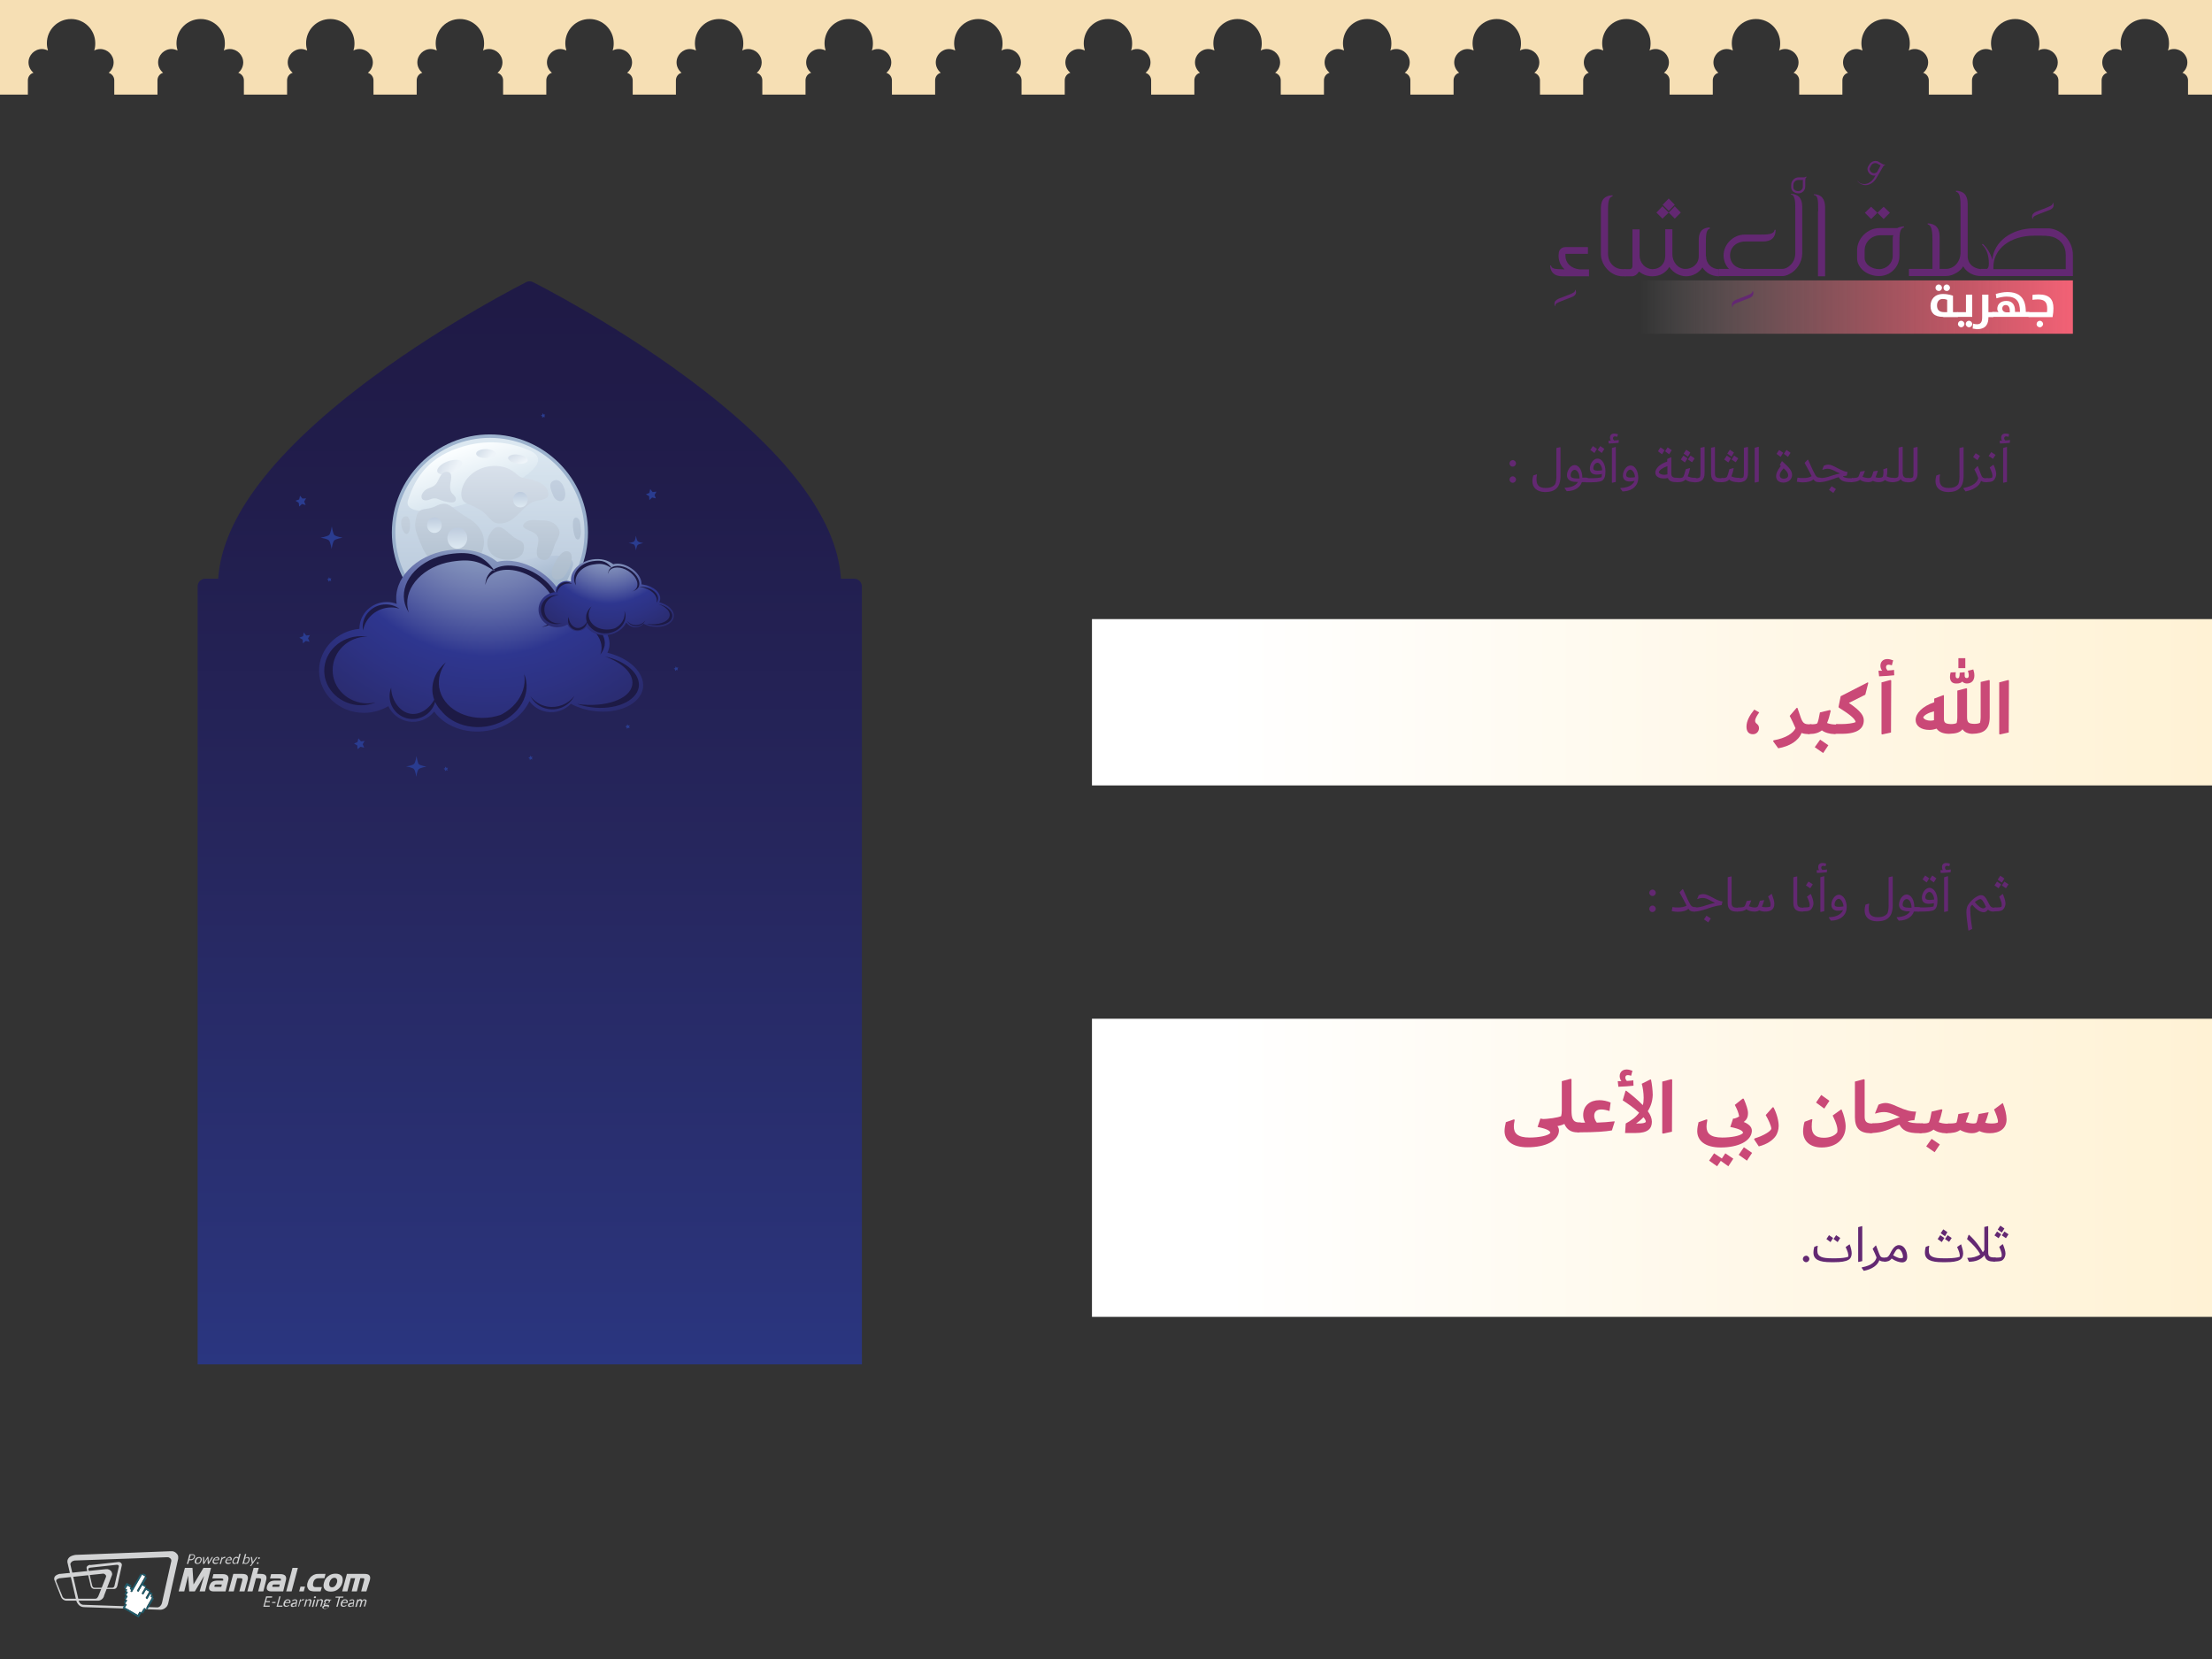 <?xml version="1.0" encoding="utf-8"?>
<!-- Generator: Adobe Illustrator 22.1.0, SVG Export Plug-In . SVG Version: 6.00 Build 0)  -->
<svg version="1.1" id="Layer_1" xmlns="http://www.w3.org/2000/svg" xmlns:xlink="http://www.w3.org/1999/xlink" x="0px" y="0px"
	 viewBox="0 0 1024 768" style="enable-background:new 0 0 1024 768;" xml:space="preserve">
<rect x="0" y="0" width="1024" height="768" fill="#333333" stroke="none"/>
<style type="text/css">
	.st0{fill:url(#SVGID_1_);}
	.st1{fill:#632872;}
	.st2{fill:url(#SVGID_2_);}
	.st3{fill:url(#SVGID_3_);}
	.st4{fill:#CA4977;}
	.st5{fill-rule:evenodd;clip-rule:evenodd;fill:#F6DFB4;}
	.st6{fill:#D2D3D4;}
	.st7{fill:#FFFFFF;}
	.st8{fill:#205B6A;}
	.st9{fill:url(#SVGID_4_);}
	.st10{fill:url(#SVGID_5_);}
	.st11{fill:url(#SVGID_6_);}
	.st12{fill:url(#SVGID_7_);}
	.st13{fill:url(#SVGID_8_);}
	.st14{fill:url(#SVGID_9_);}
	.st15{fill:url(#SVGID_10_);}
	.st16{fill:url(#SVGID_11_);}
	.st17{fill:url(#SVGID_12_);}
	.st18{fill:url(#SVGID_13_);}
	.st19{fill:url(#SVGID_14_);}
	.st20{fill:url(#SVGID_15_);}
	.st21{fill:url(#SVGID_16_);}
	.st22{fill:url(#SVGID_17_);}
	.st23{fill:url(#SVGID_18_);}
	.st24{fill:url(#SVGID_19_);}
	.st25{fill:url(#SVGID_20_);}
	.st26{fill:url(#SVGID_21_);}
	.st27{fill:url(#SVGID_22_);}
	.st28{fill:url(#SVGID_23_);}
	.st29{fill:url(#SVGID_24_);}
	.st30{fill:url(#SVGID_25_);}
	.st31{fill:url(#SVGID_26_);}
	.st32{fill:url(#SVGID_27_);}
	.st33{fill:url(#SVGID_28_);}
	.st34{fill:url(#SVGID_29_);}
	.st35{fill:#2A3C90;}
	.st36{fill:url(#SVGID_30_);}
	.st37{fill:#1D1A45;}
	.st38{fill:url(#SVGID_31_);}
	.st39{fill:url(#SVGID_32_);}
</style>
<g>
	<g>
		<g>
			<g>
				<linearGradient id="SVGID_1_" gradientUnits="userSpaceOnUse" x1="245.185" y1="139.173" x2="245.185" y2="722.164">
					<stop  offset="0" style="stop-color:#1F1A46"/>
					<stop  offset="0.159" style="stop-color:#211D4C"/>
					<stop  offset="0.429" style="stop-color:#26265D"/>
					<stop  offset="0.775" style="stop-color:#2A3379"/>
					<stop  offset="0.995" style="stop-color:#2A3C90"/>
				</linearGradient>
				<path class="st0" d="M395.4,267.9h-6.1c-1.8-28.2-25.9-59.6-71.7-93.4c-35-25.9-70.5-43.7-70.9-43.9c-1-0.5-2.2-0.5-3.1,0
					c-0.3,0.2-35.9,18-70.9,43.9c-45.7,33.8-69.8,65.2-71.7,93.4H95c-1.9,0-3.5,1.6-3.5,3.5v360.2h307.5V271.4
					C398.9,269.5,397.4,267.9,395.4,267.9z"/>
			</g>
		</g>
	</g>
</g>
<g>
	<path class="st1" d="M698.8,214.5c0-0.8,0.7-1.5,1.5-1.5c0.8,0,1.5,0.7,1.5,1.5c0,0.8-0.7,1.5-1.5,1.5
		C699.5,216.1,698.8,215.4,698.8,214.5z M698.8,222c0-0.8,0.7-1.5,1.5-1.5c0.8,0,1.5,0.7,1.5,1.5c0,0.8-0.7,1.5-1.5,1.5
		C699.5,223.5,698.8,222.8,698.8,222z"/>
	<path class="st1" d="M709.4,222.8c0-1,0.2-2.1,0.4-2.7l1.5-0.5l0.2,0.1c-0.2,0.8-0.2,1.6-0.2,2.2c0,2.4,0.9,4,4.2,4
		c2,0,3.4-0.5,4.4-1.7c0.3-0.6,0.6-1.8,0.6-3.7v-13.1l1.7-0.4l0.2,0.1l0,13.2c0,5.4-2.5,7.5-7.2,7.5
		C711.4,227.7,709.4,225.7,709.4,222.8z"/>
	<path class="st1" d="M735.6,222c0,0.4-0.2,1.2-1.5,1.2h-1.8c-0.8,2.3-3,4.1-7,4.2l-1-1.4l0.1-0.2c3-0.1,5.2-1.1,6.1-2.7h-0.7
		c-3,0-4.4-1.2-4.4-3.1c0-2.2,1.6-4.7,3.5-4.7c2.2,0,3.6,2.7,3.6,5.7v0.1h1.9C735.4,221.4,735.6,221.6,735.6,222z M731.2,221.4v-0.1
		c0-2.1-1.1-3.8-2.2-3.8c-0.9,0-1.9,1-1.9,2.6c0,0.9,0.8,1.4,3.1,1.4H731.2z"/>
	<path class="st1" d="M743.2,218.1c0,2.3-0.4,3.6-1.5,4.4c-1.3,0.7-3.1,0.8-7.6,0.8l0.5-1.9c4.6,0,6.1-0.2,6.8-0.5
		c0.1-0.3,0.1-0.8,0.2-1.5c-0.7,0.2-1.6,0.3-2.5,0.3c-2.1,0-3.1-1.1-3.1-2.8c0-2.2,1.6-4.6,3.5-4.6
		C741.8,212.3,743.2,215.1,743.2,218.1z M738.1,209.7l-1.9-1.4l1.2-1.8l1.9,1.3L738.1,209.7z M739.5,217.9c0.8,0,1.5-0.1,2.2-0.2
		c-0.1-1.7-1.1-3.5-2.2-3.5c-0.9,0-1.9,1.2-1.9,2.5C737.5,217.5,738.2,217.9,739.5,217.9z M741.5,209.7l-1.9-1.4l1.2-1.8l1.9,1.3
		L741.5,209.7z"/>
	<path class="st1" d="M749.3,205c-1.2,0.1-2.7,0.3-4.6,0.3l-0.1-1.3c0.3,0,0.7,0,1.1,0c-0.3-0.4-0.4-0.9-0.4-1.4
		c0-1.2,0.7-1.9,2-1.9c0.5,0,1.1,0.1,1.7,0.3l-0.3,1.2c-0.5-0.1-0.8-0.2-1.1-0.2c-0.6,0-0.9,0.4-0.9,0.9c0,0.4,0.2,0.7,0.5,1
		c0.8,0,1.5-0.1,2.2-0.2L749.3,205z M747.9,206.9l0.1,0.1l0,16.1l-1.7,0.4l-0.1-0.1v-16L747.9,206.9z"/>
	<path class="st1" d="M758.4,221.3c0,3.1-2.3,6.1-7.3,6.2l-1-1.4l0.1-0.2c3.4-0.1,5.7-1.3,6.5-3.3c-0.7,0.1-1.4,0.3-2.3,0.3
		c-2.1,0-3.1-1.1-3.1-2.8c0-2.2,1.6-4.6,3.5-4.6C757.1,215.5,758.4,218.3,758.4,221.3z M754.7,221.1c0.8,0,1.5-0.1,2.2-0.2
		c-0.1-1.7-1.1-3.5-2.2-3.5c-0.9,0-1.9,1.2-1.9,2.5C752.8,220.7,753.5,221.1,754.7,221.1z"/>
	<path class="st1" d="M777.5,222c0,0.4-0.2,1.2-1.5,1.2c-1.9,0-3.3-0.4-3.9-1.9c-0.6,0.1-1.2,0.2-1.8,0.2c-2.5,0-4-1.1-4-2.7
		c0-1.8,1.9-4,5.5-5.1v-1.2l1.7-0.8l0.2,0v7.4c0,1.8,0.9,2.1,2.8,2.1C777.4,221.4,777.5,221.6,777.5,222z M769.4,210.3l-1.9-1.4
		l1.2-1.8l1.9,1.3L769.4,210.3z M771.9,219.6v-0.2v-3.6c-2.2,0.7-3.7,1.8-4,2.8c0.3,0.9,1.6,1.2,2.6,1.2
		C771,219.7,771.4,219.7,771.9,219.6z M772.7,210.3l-1.9-1.4l1.2-1.8l1.9,1.3L772.7,210.3z"/>
	<path class="st1" d="M785.6,222c0,0.4-0.2,1.2-1.4,1.2c-1.5,0-2.9-0.3-3.9-1.2c-0.8,0.8-1.8,1.2-3.3,1.2h-0.8l0.5-1.9h0.7
		c0.7,0,1.4-0.1,1.8-0.5c0.3-0.5,0.7-1.6,1.2-3.6l1.8-0.5l0.2,0.1c-0.3,1.5-0.7,2.7-1.1,3.7c0.6,0.3,1.5,0.7,3.4,0.7
		C785.4,221.4,785.6,221.6,785.6,222z M780,214.1l-1.9-1.4l1.2-1.8l1.9,1.3L780,214.1z M781.4,211.4l-2-1.4l1.2-1.8l1.9,1.3
		L781.4,211.4z M781.4,212.7l1.2-1.8l1.9,1.3l-1.2,1.8L781.4,212.7z"/>
	<path class="st1" d="M784.7,221.4c0.8,0,1.7,0,2.3-0.5c0.1-0.4,0.2-1,0.2-1.9v-11.7l1.7-0.4l0.2,0.1v11.9c0,3.5-1.8,4.4-4.8,4.4
		L784.7,221.4z"/>
	<path class="st1" d="M792.1,219.3v-12l1.7-0.4l0.1,0.1v12.1c0,1.9,0.8,2.3,2.8,2.3c0.8,0,1,0.3,1,0.6c0,0.4-0.2,1.2-1.5,1.2
		C793.9,223.3,792.1,222.4,792.1,219.3z"/>
	<path class="st1" d="M805.8,222c0,0.4-0.2,1.2-1.4,1.2c-1.5,0-2.9-0.3-3.9-1.2c-0.8,0.8-1.8,1.2-3.3,1.2h-0.8l0.5-1.9h0.7
		c0.7,0,1.4-0.1,1.8-0.5c0.3-0.5,0.7-1.6,1.2-3.6l1.8-0.5l0.2,0.1c-0.3,1.5-0.7,2.7-1.1,3.7c0.6,0.3,1.5,0.7,3.4,0.7
		C805.6,221.4,805.8,221.6,805.8,222z M800.1,214.1l-1.9-1.4l1.2-1.8l1.9,1.3L800.1,214.1z M801.6,211.4l-2-1.4l1.2-1.8l1.9,1.3
		L801.6,211.4z M801.6,212.7l1.2-1.8l1.9,1.3l-1.2,1.8L801.6,212.7z"/>
	<path class="st1" d="M804.8,221.4c0.8,0,1.7,0,2.3-0.5c0.1-0.4,0.2-1,0.2-1.9v-11.7l1.7-0.4l0.2,0.1v11.9c0,3.5-1.8,4.4-4.8,4.4
		L804.8,221.4z"/>
	<path class="st1" d="M812.3,223.3v-16l1.8-0.5l0.1,0.1l0,16.1l-1.7,0.4L812.3,223.3z"/>
	<path class="st1" d="M829.6,219.9c0,2-1.7,3.5-4,3.5c-2.1,0-3.4-1.1-3.4-3c0-1.2,0.6-2.6,2.2-4.7l-0.5-0.4l0.9-1.7l0.2-0.1
		C828.5,216.6,829.6,218,829.6,219.9z M824.3,211.5l-1.9-1.4l1.2-1.8l1.9,1.3L824.3,211.5z M827.8,220c0-1-0.8-2.1-2.1-3.2
		c-1.3,1.4-1.8,2.4-1.8,3.2c0,1,0.7,1.6,1.9,1.6C827.1,221.5,827.8,221,827.8,220z M827.7,211.5l-1.9-1.4l1.2-1.8l1.9,1.3
		L827.7,211.5z"/>
	<path class="st1" d="M843.5,222c0,0.4-0.2,1.2-1.5,1.2c-1.1,0-1.9-0.3-2.5-1.3c-0.9,0.9-2.6,1.4-4.9,1.4c-0.5,0-1.9-0.1-2.8-0.3
		l0.3-1.8l0.1-0.1c0.8,0.2,2.1,0.2,2.6,0.2c1.5,0,3.1-0.3,3.9-0.9l-0.1-0.1c-0.4-0.8-2.2-4.3-3.2-6l1.4-1.5h0.2
		c0.7,1.5,2.4,5.4,2.8,6c0.9,1.9,1.4,2.3,2.7,2.3C843.3,221.4,843.5,221.6,843.5,222z"/>
	<path class="st1" d="M858.1,222c0,0.4-0.2,1.2-1.4,1.2c-3.2,0-4.7-0.8-5.5-2.3c-0.8,0.2-1.7,0.5-2.7,0.9c-3.1,1.1-4.5,1.4-6.4,1.4
		l0.5-1.9c1.6,0,2.9-0.2,5.4-1.1c1.5-0.5,2.7-0.8,3.8-1c-0.4-0.2-0.9-0.5-1.7-0.8c-1.9-1-2.9-1.4-4-1.4c-0.9,0-1.7,0.2-2.4,0.5
		l-0.1-0.1l0.7-1.8c0.6-0.3,1.4-0.5,2.1-0.5c1.1,0,2.2,0.5,4.2,1.6c2.4,1.2,3.6,1.7,4.7,1.8l-0.4,1.7c-0.6,0.1-1.2,0.1-1.8,0.3
		c0.7,0.7,1.9,0.9,4,0.9C857.9,221.4,858.1,221.6,858.1,222z M847.9,225.1l2,1.3l-1.2,1.8l-2-1.4L847.9,225.1z"/>
	<path class="st1" d="M877.3,222c0,0.4-0.2,1.2-1.4,1.2c-1,0-2.3-0.2-3.3-1c-0.7,0.7-1.7,1-2.9,1c-1,0-1.9-0.2-2.7-0.6
		c-0.5,0.4-1.2,0.6-2.2,0.6c-1.7,0-3-0.5-3.7-1.1c-0.9,0.7-2.2,1.1-4.4,1.1l0.5-1.9c1.5,0,2.5-0.1,3-0.5c0.3-0.4,0.6-1.3,1-2.5
		l2-0.3l0.1,0.1c-0.4,1-0.7,1.9-1.1,2.6c0.7,0.3,1.9,0.6,2.8,0.6c0.4,0,0.9-0.1,1.2-0.3c0.3-0.4,0.7-1.4,1.1-2.8l1.9-0.3l0.1,0.1
		c-0.4,1.2-0.7,2.2-1.1,2.9c0.5,0.2,1.1,0.3,1.7,0.3c0.6,0,1.2-0.1,1.6-0.4c0.2-0.3,0.4-1,0.4-2.2c0-0.4,0-0.8-0.1-1.3l1.7-0.6
		l0.2,0.1c0,0.4,0,0.7,0,1.1c0,1.1-0.1,1.9-0.3,2.6c0.5,0.3,1.4,0.7,2.9,0.7C877.1,221.4,877.3,221.6,877.3,222z"/>
	<path class="st1" d="M884.3,222c0,0.4-0.2,1.2-1.4,1.2c-1,0-2.4-0.2-3-1.4c-0.8,1.1-2.2,1.4-4,1.4l0.5-1.9c0.8,0,1.7,0,2.3-0.5
		c0.1-0.4,0.2-1,0.2-1.9v-11.7l1.7-0.4l0.2,0.1v11.8c0,2.4,1.1,2.6,2.7,2.6C884.1,221.4,884.3,221.6,884.3,222z"/>
	<path class="st1" d="M883.3,221.4c0.8,0,1.7,0,2.3-0.5c0.1-0.4,0.2-1,0.2-1.9v-11.7l1.7-0.4l0.2,0.1v11.9c0,3.5-1.8,4.4-4.8,4.4
		L883.3,221.4z"/>
	<path class="st1" d="M896,222.8c0-1,0.2-2.1,0.4-2.7l1.5-0.5l0.2,0.1c-0.2,0.8-0.2,1.6-0.2,2.2c0,2.4,0.9,4,4.2,4
		c2,0,3.4-0.5,4.4-1.7c0.3-0.6,0.6-1.8,0.6-3.7v-13.1l1.7-0.4l0.2,0.1l0,13.2c0,5.4-2.5,7.5-7.2,7.5C898,227.7,896,225.7,896,222.8z
		"/>
	<path class="st1" d="M920.5,222c0,0.4-0.2,1.2-1.4,1.2c-1,0-1.6-0.3-2-0.6c-0.7,2.2-3.3,4.2-7.2,4.9l-1-1.4l0.1-0.2
		c4.7-0.9,6.4-2.8,6.8-4.6c-0.4-1.1-1.1-2.6-1.8-4l1.4-1.5h0.2c0.6,1.7,1.2,3.1,1.4,3.7c0.6,1.6,1,1.9,2.5,1.9
		C920.3,221.4,920.5,221.6,920.5,222z M915.4,213l-2-1.4l1.2-1.8l2,1.3L915.4,213z"/>
	<path class="st1" d="M919.5,221.4h0.2c1.2,0,2.1-0.1,2.5-0.3c0.5-1.2-0.3-2.9-1.1-4.7l1.6-1.2h0.2c0.8,1.7,1.2,3.3,1.2,4.3
		c0,1-0.5,2.2-1.2,2.9c-0.6,0.6-1.6,0.8-3.8,0.8h-0.2L919.5,221.4z M920.6,211.1l1.2-1.8l2,1.3l-1.2,1.8L920.6,211.1z"/>
	<path class="st1" d="M930.4,205c-1.2,0.1-2.7,0.3-4.6,0.3l-0.1-1.3c0.3,0,0.7,0,1.1,0c-0.3-0.4-0.4-0.9-0.4-1.4
		c0-1.2,0.7-1.9,2-1.9c0.5,0,1.1,0.1,1.7,0.3l-0.3,1.2c-0.5-0.1-0.8-0.2-1.1-0.2c-0.6,0-0.9,0.4-0.9,0.9c0,0.4,0.2,0.7,0.5,1
		c0.8,0,1.5-0.1,2.2-0.2L930.4,205z M929,206.9l0.1,0.1l0,16.1l-1.7,0.4l-0.1-0.1v-16L929,206.9z"/>
</g>
<g>
	<path class="st1" d="M763.5,413.3c0-0.8,0.7-1.5,1.5-1.5c0.8,0,1.5,0.7,1.5,1.5c0,0.8-0.7,1.5-1.5,1.5
		C764.2,414.8,763.5,414.1,763.5,413.3z M763.5,420.7c0-0.8,0.7-1.5,1.5-1.5c0.8,0,1.5,0.7,1.5,1.5c0,0.8-0.7,1.5-1.5,1.5
		C764.2,422.3,763.5,421.6,763.5,420.7z"/>
	<path class="st1" d="M785.6,420.8c0,0.4-0.2,1.2-1.5,1.2c-1.1,0-1.9-0.3-2.5-1.3c-0.9,0.9-2.6,1.4-4.9,1.4c-0.5,0-1.9-0.1-2.8-0.3
		l0.3-1.8l0.1-0.1c0.8,0.2,2.1,0.2,2.6,0.2c1.5,0,3.1-0.3,3.9-0.9l-0.1-0.1c-0.4-0.8-2.2-4.3-3.2-6l1.4-1.5h0.2
		c0.7,1.5,2.4,5.4,2.8,6c0.9,1.9,1.4,2.3,2.7,2.3C785.4,420.1,785.6,420.4,785.6,420.8z"/>
	<path class="st1" d="M797.4,417.3L797,419c-2,0.2-3.9,0.7-6.5,1.6c-3,1-4.6,1.4-6.3,1.4l0.5-1.9c1.5,0,2.8-0.2,5.4-1.1
		c1.6-0.5,2.8-0.8,3.8-1c-0.4-0.2-1-0.5-1.7-0.9c-1.9-1.1-2.9-1.4-4-1.4c-0.9,0-1.7,0.2-2.4,0.5l-0.1-0.1l0.7-1.7
		c0.6-0.3,1.4-0.5,2.1-0.5c1.1,0,2.2,0.5,4.3,1.6C794.9,416.7,796.3,417.2,797.4,417.3z M790,423.9l2,1.3l-1.2,1.8l-2-1.4L790,423.9
		z"/>
	<path class="st1" d="M799.8,418.1v-12l1.7-0.4l0.1,0.1v12.1c0,1.9,0.8,2.3,2.8,2.3c0.8,0,1,0.3,1,0.6c0,0.4-0.2,1.2-1.5,1.2
		C801.6,422,799.8,421.2,799.8,418.1z"/>
	<path class="st1" d="M821.4,418.3c0,2.8-1.7,3.7-4.3,3.7c-1,0-1.9-0.2-2.7-0.6c-0.5,0.4-1.2,0.6-2.2,0.6c-1.7,0-3-0.5-3.7-1.1
		c-0.9,0.7-2.2,1.1-4.4,1.1l0.5-1.9c1.5,0,2.5-0.1,3-0.5c0.3-0.4,0.6-1.3,1-2.5l2-0.3l0.1,0.1c-0.4,1-0.7,1.9-1.1,2.6
		c0.7,0.3,1.9,0.6,2.8,0.6c0.4,0,0.9-0.1,1.2-0.3c0.3-0.4,0.7-1.4,1.1-2.8l1.9-0.3l0.1,0.1c-0.4,1.2-0.7,2.2-1.1,2.9
		c0.5,0.2,1.1,0.3,1.7,0.3c0.8,0,1.7-0.1,2.2-0.3c0.5-1.2-0.2-2.9-1-4.7l1.6-1.2l0.1,0C820.9,415.7,821.4,417.2,821.4,418.3z"/>
	<path class="st1" d="M830.2,418.1v-12l1.7-0.4l0.1,0.1v12.1c0,1.9,0.8,2.3,2.8,2.3c0.8,0,1,0.3,1,0.6c0,0.4-0.2,1.2-1.5,1.2
		C832,422,830.2,421.2,830.2,418.1z"/>
	<path class="st1" d="M834.9,420.1h0.2c1.2,0,2.1-0.1,2.5-0.3c0.5-1.2-0.3-2.9-1.1-4.7l1.6-1.2h0.2c0.8,1.7,1.2,3.3,1.2,4.3
		c0,1-0.5,2.2-1.2,2.9c-0.6,0.6-1.6,0.8-3.8,0.8h-0.2L834.9,420.1z M836,409.9l1.2-1.8l2,1.3l-1.2,1.8L836,409.9z"/>
	<path class="st1" d="M845.7,403.8c-1.2,0.1-2.7,0.3-4.6,0.3l-0.1-1.3c0.3,0,0.7,0,1.1,0c-0.3-0.4-0.4-0.9-0.4-1.4
		c0-1.2,0.7-1.9,2-1.9c0.5,0,1.1,0.1,1.7,0.3l-0.3,1.2c-0.5-0.1-0.8-0.2-1.1-0.2c-0.6,0-0.9,0.4-0.9,0.9c0,0.4,0.2,0.7,0.5,1
		c0.8,0,1.5-0.1,2.2-0.2L845.7,403.8z M844.4,405.6l0.1,0.1l0,16.1l-1.7,0.4l-0.1-0.1v-16L844.4,405.6z"/>
	<path class="st1" d="M854.9,420c0,3.1-2.3,6.1-7.3,6.2l-1-1.4l0.1-0.2c3.4-0.1,5.7-1.3,6.5-3.3c-0.7,0.1-1.4,0.3-2.3,0.3
		c-2.1,0-3.1-1.1-3.1-2.8c0-2.2,1.6-4.6,3.5-4.6C853.5,414.3,854.9,417.1,854.9,420z M851.2,419.8c0.8,0,1.5-0.1,2.2-0.2
		c-0.1-1.7-1.1-3.5-2.2-3.5c-0.9,0-1.9,1.2-1.9,2.5C849.2,419.5,849.9,419.8,851.2,419.8z"/>
	<path class="st1" d="M863.2,421.5c0-1,0.2-2.1,0.4-2.7l1.5-0.5l0.2,0.1c-0.2,0.8-0.2,1.6-0.2,2.2c0,2.4,0.9,4,4.2,4
		c2,0,3.4-0.5,4.4-1.7c0.3-0.6,0.6-1.8,0.6-3.7v-13.1l1.7-0.4l0.2,0.1l0,13.2c0,5.4-2.5,7.5-7.2,7.5
		C865.1,426.5,863.2,424.4,863.2,421.5z"/>
	<path class="st1" d="M889.3,420.8c0,0.4-0.2,1.2-1.5,1.2h-1.8c-0.8,2.3-3,4.1-7,4.2l-1-1.4l0.1-0.2c3-0.1,5.2-1.1,6.1-2.7h-0.7
		c-3,0-4.4-1.2-4.4-3.1c0-2.2,1.6-4.7,3.5-4.7c2.2,0,3.6,2.7,3.6,5.7v0.1h1.9C889.1,420.1,889.3,420.4,889.3,420.8z M884.9,420.1
		V420c0-2.1-1.1-3.8-2.2-3.8c-0.9,0-1.9,1-1.9,2.6c0,0.9,0.8,1.4,3.1,1.4H884.9z"/>
	<path class="st1" d="M896.9,416.8c0,2.3-0.4,3.6-1.5,4.4c-1.3,0.7-3.1,0.8-7.6,0.8l0.5-1.9c4.6,0,6.1-0.2,6.8-0.5
		c0.1-0.3,0.1-0.8,0.2-1.5c-0.7,0.2-1.6,0.3-2.5,0.3c-2.1,0-3.1-1.1-3.1-2.8c0-2.2,1.6-4.6,3.5-4.6
		C895.5,411.1,896.9,413.9,896.9,416.8z M891.9,408.5l-1.9-1.4l1.2-1.8l1.9,1.3L891.9,408.5z M893.2,416.6c0.8,0,1.5-0.1,2.2-0.2
		c-0.1-1.7-1.1-3.5-2.2-3.5c-0.9,0-1.9,1.2-1.9,2.5C891.3,416.3,892,416.6,893.2,416.6z M895.2,408.5l-1.9-1.4l1.2-1.8l1.9,1.3
		L895.2,408.5z"/>
	<path class="st1" d="M903,403.8c-1.2,0.1-2.7,0.3-4.6,0.3l-0.1-1.3c0.3,0,0.7,0,1.1,0c-0.3-0.4-0.4-0.9-0.4-1.4
		c0-1.2,0.7-1.9,2-1.9c0.5,0,1.1,0.1,1.7,0.3l-0.3,1.2c-0.5-0.1-0.8-0.2-1.1-0.2c-0.6,0-0.9,0.4-0.9,0.9c0,0.4,0.2,0.7,0.5,1
		c0.8,0,1.5-0.1,2.2-0.2L903,403.8z M901.7,405.6l0.1,0.1l0,16.1l-1.7,0.4l-0.1-0.1v-16L901.7,405.6z"/>
	<path class="st1" d="M924.3,420.8c0,0.7-0.6,1.2-1.5,1.2c-1.1,0-1.9-0.3-2.5-0.9c-0.6,0.8-1.2,1.2-1.9,1.2c-1.7,0-3.5-1.2-5.4-3.5
		c-0.3,0.3-0.6,0.7-0.8,1c-0.3,1.1,0,5.4,0.8,10.2l-1.6,0.8l-0.2-0.1c-0.6-4.2-0.9-7-0.9-8.4c0-2,0.4-3.1,1.6-4.5
		c1.6-1.9,3.8-3.4,5.2-3.4c1.3,0,2.1,0.8,3.5,3.7c0.9,1.8,1.3,2.1,2.8,2.1C924,420.1,924.3,420.3,924.3,420.8z M919.4,419.8
		c-0.1-0.1-0.1-0.2-0.2-0.3c-1.1-2.4-1.8-3.3-2.4-3.3c-0.6,0-1.6,0.6-2.6,1.4c1.4,1.8,2.9,2.9,3.9,2.9
		C918.5,420.5,919,420.2,919.4,419.8z"/>
	<path class="st1" d="M923.3,420.1h0.7c1.2,0,2.1-0.1,2.5-0.3c0.5-1.2-0.2-2.9-1-4.7l1.5-1.2h0.2c0.7,1.7,1.2,3.3,1.2,4.3
		c0,1-0.4,2.2-1.2,2.9c-0.6,0.6-1.6,0.8-3.8,0.8h-0.7L923.3,420.1z M923.3,409.9l1.2-1.8l1.9,1.3l-1.2,1.8L923.3,409.9z
		 M924.8,407.2l1.2-1.8l1.9,1.3l-1.2,1.9L924.8,407.2z M926.7,409.9l1.2-1.8l1.9,1.3l-1.2,1.8L926.7,409.9z"/>
</g>
<linearGradient id="SVGID_2_" gradientUnits="userSpaceOnUse" x1="505.459" y1="325.125" x2="1024" y2="325.125">
	<stop  offset="0.12" style="stop-color:#FFFFFF"/>
	<stop  offset="0.997" style="stop-color:#FFF2D5"/>
</linearGradient>
<rect x="505.5" y="286.6" class="st2" width="518.5" height="77"/>
<linearGradient id="SVGID_3_" gradientUnits="userSpaceOnUse" x1="505.459" y1="540.63" x2="1024" y2="540.63">
	<stop  offset="0.12" style="stop-color:#FFFFFF"/>
	<stop  offset="0.997" style="stop-color:#FFF2D5"/>
</linearGradient>
<rect x="505.5" y="471.6" class="st3" width="518.5" height="138"/>
<g>
	<g>
		<path class="st4" d="M808.5,336.4c0-2.7,1.5-5.3,3.6-7.9l2.3,1.3c-1,1.4-1.9,2.8-1.9,3.9c0,1.5,1.8,1.3,1.8,3.4
			c0,1.3-1,2.8-2.8,2.8C809.5,339.9,808.5,338.6,808.5,336.4z"/>
		<path class="st4" d="M839.3,336.7c0,1.7-0.6,3.1-2.4,3.1c-1.3,0-2.2-0.2-2.9-0.5c-1.4,3.6-5.5,6.2-10.8,7.1l-2.4-3.3l0.3-0.4
			c5.7-1,9-3.3,10.1-5.6c-0.8-1.8-1.7-3.8-2.7-5.7l3.2-3.7h0.4l1.5,4.4c1,2.8,1.8,3.2,4.2,3.2C839,335.2,839.3,335.9,839.3,336.7z"
			/>
		<path class="st4" d="M851.4,336.7c0,1.7-0.6,3.1-2.4,3.1s-4.2-0.6-5.6-1.7c-1.4,1.1-3.2,1.7-5.8,1.7h-0.7l1-4.5h0.6
			c1.4,0,2.4-0.1,2.8-0.5c0.4-0.9,0.8-2.7,1.2-5l4.6-1.1l0.4,0.3c-0.5,2.2-1,4.1-1.7,5.7c1,0.4,2.4,0.7,4.1,0.7
			C851,335.2,851.4,335.9,851.4,336.7z M842.6,342.4l3.8,2.6l-2.4,3.6l-3.9-2.7L842.6,342.4z"/>
		<path class="st4" d="M863.5,321.6l-7.6,3.8c5.8,3.9,6.9,6.1,6.9,8.1c0,3.6-2.7,6.2-10.1,6.2H849l1-4.5h2.3c2.8,0,5.7-0.4,6.7-0.9
			c0-1.7-4.2-4.5-7.7-6.7l-0.2-0.3l1-5l12.5-6.4l0.3,0.2L863.5,321.6z"/>
		<path class="st4" d="M876.9,312.6c-1.8,0.2-4.2,0.4-7,0.5l-0.3-2.6c0.5,0,1.1,0,1.7,0c-0.5-0.6-0.8-1.5-0.8-2.3
			c0-1.8,1.2-3.1,3.2-3.1c0.8,0,1.7,0.2,2.7,0.6l-0.6,2.3c-0.6-0.2-1.2-0.3-1.5-0.3c-0.8,0-1.2,0.4-1.2,1.2c0,0.5,0.3,1,0.7,1.5
			c1.1-0.1,2.1-0.1,3-0.3L876.9,312.6z M875.1,314.8l0.4,0.2l-0.1,24.1l-4.1,0.9l-0.3-0.2v-23.9L875.1,314.8z"/>
		<path class="st4" d="M920.8,314.8l0.3,0.2v16.9c0,6-3,7.7-7.9,7.8H913c0,0-0.1,0-0.1,0h-0.3c-1.3-0.1-3-0.5-4.1-2.1
			c-1.2,1.5-2.9,2-6.1,2.1h-0.2c0,0-0.1,0-0.1,0h-0.2c-2.4-0.1-4.3-0.8-5.4-2.4c-1.2,0.4-2.2,0.6-3.3,0.6c-4,0-6.4-1.9-6.4-4.6
			c0-3,3-6.3,8.6-8.2v-1.7l4.2-1.6l0.3,0.1v10.8c0,1.8,0.6,2.4,3.2,2.5c1,0,2-0.1,2.7-0.5c0.1-0.6,0.3-1.4,0.3-2.7v-12.3l4.2-1.1
			l0.3,0.2v13.1c0,2.7,0.8,3.1,3.3,3.2c1,0,2-0.1,2.7-0.5c0.1-0.6,0.3-1.4,0.3-2.7v-16.2L920.8,314.8z M895.3,333.4v-0.7v-3.4
			c-2.5,0.6-4.5,1.7-5,2.8c0.4,1,1.9,1.5,3.2,1.5C894.1,333.6,894.7,333.6,895.3,333.4z M902.7,313.4c0-0.5,0.1-1.5,0.3-2.1l2.4-0.1
			c-0.1,0.6-0.1,1.2-0.1,1.5c0,0.9,0.3,1.3,0.9,1.3c0.7,0,1-0.5,1-2.6l2.3-0.2c0,0.7,0,1.2,0,1.5c0,0.9,0.4,1.2,1,1.2
			c0.7,0,0.9-0.5,0.9-1.3c0-0.7-0.2-1.4-0.4-2.1l2.5-0.6c0.3,0.9,0.5,1.8,0.5,2.8c0,2.1-1.1,3.7-3.5,3.7c-0.9,0-1.7-0.4-2.1-0.9
			c-0.5,0.6-1.4,0.9-2.4,0.9C903.5,316.6,902.7,315.1,902.7,313.4z M909.8,309.3h-3.2v-4.6h3.2V309.3z M930,315l-0.1,24.1l-4.1,0.9
			l-0.3-0.2v-23.9l4.2-1.1L930,315z"/>
	</g>
</g>
<g>
	<g>
		<path class="st4" d="M696.5,523.6c0-1.3,0.3-2.8,0.6-4.1l3.7-1.3l0.4,0.2c-0.3,1.5-0.4,2.3-0.4,3.1c0,3.1,1.7,5.1,7.3,5.1
			c4.2,0,8.5-0.8,9.6-2.1c0-0.8-0.9-1.8-5.9-2.8l1.3-3.9c6.9,1.6,8.6,3.3,8.6,5.6c-0.2,4.8-6.4,7.7-14.4,7.7
			C700,531.2,696.5,527.9,696.5,523.6z"/>
		<path class="st4" d="M732.6,521.1c0,1.7-0.5,3.1-2.4,3.1c-2.9,0-4.9-1.3-6-3.9c-1.8,0.9-4.3,1.4-8.1,1.5l-3-3.7
			c3.9-0.1,8-0.7,9.6-1.4c0.2-0.7,0.3-1.8,0.3-2.7v-13.5l4.1-1.1l0.4,0.2V514c0,3.5,0.5,5.6,3.6,5.6
			C732.3,519.6,732.6,520.3,732.6,521.1z"/>
		<path class="st4" d="M747.5,519.2l-1.3,4.1c-2.8,0.5-7.2,0.9-16,0.9l1-4.5h2.6c-0.6-1.1-0.9-2.3-0.9-3.5c0-4.5,3.3-6.9,7.5-6.9
			c1.7,0,3.6,0.4,5.2,1.1l-0.5,3.8l-0.1,0.1c-1.2-0.4-2.6-0.7-3.7-0.7c-2.1,0-3.3,1-3.3,3c0,0.9,0.4,2.1,1.2,3.1
			c2.9-0.1,5.6-0.3,8.1-0.6L747.5,519.2z"/>
		<path class="st4" d="M756.2,502.6c-1.8,0.2-4.2,0.4-7,0.5l-0.3-2.6c0.5,0,1.1,0,1.7,0c-0.5-0.6-0.8-1.5-0.8-2.3
			c0-1.8,1.2-3.1,3.2-3.1c0.8,0,1.7,0.2,2.7,0.6l-0.6,2.3c-0.6-0.2-1.2-0.3-1.5-0.3c-0.8,0-1.2,0.4-1.2,1.2c0,0.5,0.3,1,0.7,1.5
			c1.1-0.1,2.1-0.1,3-0.3L756.2,502.6z M762.8,514.4c1.3,1.7,1.9,3.4,1.9,4.9c0,3.2-1.9,5.2-7.4,5.2h-5l0.3-4.4
			c2.4-1.3,4.6-2.8,6.2-5c-2.4-2.2-5.5-4.4-7.6-5.7l1.3-4.4l0.3-0.1c3,2.3,5.6,4.5,7.7,6.7c0.3-1,0.4-2.2,0.4-3.4
			c0-2.1-0.4-5-0.9-6.5l4-2l0.3,0.1c0.4,1.8,0.8,5,0.8,7.1C765,509.9,764.1,512.4,762.8,514.4z M760.8,517.2
			c-1.2,1.3-2.4,2.2-3.4,2.9h0.8c2.2,0,3.2-0.2,3.7-0.7C761.9,518.7,761.5,518,760.8,517.2z"/>
		<path class="st4" d="M769.5,524.6v-23.9l4.2-1.1l0.4,0.2l-0.1,24.1l-4.1,0.9L769.5,524.6z"/>
		<path class="st4" d="M811,523.5c-0.2,4.8-6.4,7.7-14.4,7.7c-7.5,0-10.9-3.3-10.9-7.6c0-1.3,0.3-2.8,0.6-4.1l3.7-1.3l0.4,0.2
			c-0.3,1.5-0.4,2.3-0.4,3.1c0,3.1,1.7,5.1,7.3,5.1c4.2,0,8.5-0.8,9.6-2.1c0-0.8-0.9-1.8-5.9-2.8l1.3-3.9
			C809.2,519.5,811,521.3,811,523.5z M798.7,533.9l3.7,2.5l-2.3,3.5l-3.5-2.5l-1.7,2.5l-3.7-2.6l2.3-3.4l3.6,2.4L798.7,533.9z"/>
		<path class="st4" d="M802.4,518c1.3-0.4,2.2-0.8,2.7-1.2c-0.3-1.8-1-3.4-2-5.3l3.6-2.9h0.5c1.2,2.8,2,5.1,2,6.7
			c0,2.2-0.8,3.6-3.3,4.9L804,520L802.4,518z M804.9,534.6l2.4-3.5l3.8,2.6l-2.4,3.6L804.9,534.6z"/>
		<path class="st4" d="M812,527.4l0.3-0.4c4.5-1.4,7.7-3.5,7.7-4.6c-0.1-1.2-1.3-4-2.6-6.2l3.2-3.6h0.4c1.6,3,2.4,6.4,2.4,8.6
			c0,1.8-0.6,3.5-1.3,4.6c-1.3,1.9-3.9,3.9-7.9,4.9L812,527.4z"/>
		<path class="st4" d="M834.7,523.7c0-1.2,0.3-3.4,0.7-4.4l3.2-1.2l0.4,0.1c-0.2,0.9-0.3,2.2-0.3,3.4c0,3.4,1.8,5.1,5.6,5.1
			c2.7,0,5.1-0.9,6.2-2.5c0.4-1.8-0.3-4-2.1-7.8l3.9-2.8h0.2c1.1,2.4,1.9,5.8,1.9,7.8c0,5.9-4.4,9.8-11.1,9.8
			C838.1,531.2,834.7,528.4,834.7,523.7z M840.7,510.4l2.4-3.5l3.8,2.7l-2.4,3.6L840.7,510.4z"/>
		<path class="st4" d="M858.7,517.2v-16.5l4.1-1.1l0.4,0.2v17.1c0,2.4,1,3.2,3.6,3.2c1,0,1.4,0.5,1.4,1.4c0,1.8-0.7,3.1-2.4,3.1
			C861.1,524.5,858.7,522.4,858.7,517.2z"/>
		<path class="st4" d="M891,521.5c0,1.7-0.5,3.1-2.4,3.1c-5.8,0-7.9-1.4-9.3-4l-1.3,0.6c-5,2.5-8.2,3.3-12.2,3.3l1-4.5
			c3.6,0,5.7-0.4,9.9-1.9c1.2-0.4,2.1-0.7,2.8-1c-0.4-0.1-0.8-0.3-1.2-0.5c-2.9-1.3-4.5-1.8-6-1.8c-1.6,0-2.9,0.3-4.1,0.7l-0.2-0.1
			l1.6-4c0.8-0.4,2.1-0.8,3.3-0.8c1.2,0,2.7,0.4,5.5,1.7c3.8,1.7,6.1,2.3,8.6,2.3l-0.8,4c-1,0-1.9,0.1-3.1,0.5
			c1.2,0.7,3,0.9,6.5,0.9C890.7,520,891,520.7,891,521.5z"/>
		<path class="st4" d="M903.1,521.5c0,1.7-0.6,3.1-2.4,3.1s-4.2-0.6-5.6-1.7c-1.4,1.1-3.2,1.7-5.8,1.7h-0.7l1-4.5h0.6
			c1.4,0,2.4-0.1,2.8-0.5c0.4-0.9,0.8-2.7,1.2-5l4.6-1.1l0.4,0.3c-0.5,2.2-1,4.1-1.7,5.7c1,0.4,2.4,0.7,4.1,0.7
			C902.7,520,903.1,520.7,903.1,521.5z M894.2,527.2l3.8,2.6l-2.4,3.6l-3.9-2.7L894.2,527.2z"/>
		<path class="st4" d="M928.9,518.2c0,4.3-3.3,6.4-7.8,6.4c-2,0-3.5-0.4-4.8-1c-0.9,0.6-2,1-3.4,1c-2.3,0-4.3-0.8-5.5-1.5
			c-1.4,1.1-3.5,1.5-6.7,1.5l1-4.5c2.3,0,3.3-0.1,4-0.4c0.3-0.6,0.6-2.5,0.9-4l4.9-0.8l0.1,0.1c-0.6,1.8-1.1,3.3-1.6,4.5
			c1,0.3,2.4,0.6,3.6,0.6c0.6,0,1-0.1,1.3-0.3c0.3-0.4,0.7-2.4,1.1-4.1l4.5-0.8l0.1,0.1c-0.5,1.8-1,3.4-1.6,4.7
			c0.9,0.3,1.8,0.4,2.7,0.4c1.3,0,2.5-0.1,3.2-0.5c0.2-1.4-0.9-4-1.8-6l3.9-2.9l0.2,0C928.2,513.3,928.9,516,928.9,518.2z"/>
	</g>
</g>
<g>
	<path class="st1" d="M834.6,582.8c0-0.8,0.7-1.5,1.5-1.5c0.8,0,1.5,0.7,1.5,1.5c0,0.8-0.7,1.5-1.5,1.5
		C835.3,584.3,834.6,583.6,834.6,582.8z"/>
	<path class="st1" d="M857.2,580.2c0,1.2-0.4,2.4-1.5,3c-1.3,0.8-3.6,1.1-6.5,1.1h-1.6c-5.2,0-8.1-1.1-8.1-4.4c0-1,0.2-2.1,0.4-2.7
		l1.4-0.5l0.2,0.1c-0.2,0.8-0.2,1.6-0.2,2.2c0,2.9,2.4,3.5,6.9,3.5h1.7c2.4,0,4.7-0.3,5.7-0.7c0.2-1.3-0.3-2.5-1.2-4.5l1.7-1.2h0.2
		C856.9,577.7,857.2,579.2,857.2,580.2z M847.4,575l-1.9-1.4l1.2-1.8l1.9,1.3L847.4,575z M850.7,575l-1.9-1.4l1.2-1.8l1.9,1.3
		L850.7,575z"/>
	<path class="st1" d="M860.2,584.1v-16l1.8-0.5l0.1,0.1l0,16.1l-1.7,0.4L860.2,584.1z"/>
	<path class="st1" d="M873.4,582.8c0,0.4-0.2,1.2-1.4,1.2c-1,0-1.6-0.3-2-0.6c-0.7,2.2-3.3,4.2-7.2,4.9l-1-1.4l0.1-0.2
		c4.7-0.9,6.4-2.8,6.8-4.6c-0.4-1.1-1.1-2.6-1.8-4l1.4-1.5h0.2c0.6,1.7,1.2,3.1,1.4,3.7c0.6,1.6,1,1.9,2.5,1.9
		C873.3,582.2,873.4,582.5,873.4,582.8z"/>
	<path class="st1" d="M882.9,581.8c0,1.6-0.8,2.6-2.4,2.6c-1.2,0-3.1-0.6-4.8-1.8c-0.9,1.2-2,1.5-3.6,1.5l0.5-1.9
		c1.1,0,1.6-0.5,2.2-1.5c0.8-1.5,2-4.3,4.3-4.3S882.9,579,882.9,581.8z M878.8,578.2c-0.9,0-1.4,1.1-2.4,2.9
		c1.4,0.9,2.8,1.4,3.5,1.4c0.4,0,0.8-0.1,1-0.3C881.2,581.1,880.1,578.2,878.8,578.2z"/>
	<path class="st1" d="M908.8,580.2c0,1.2-0.4,2.4-1.5,3c-1.3,0.8-3.6,1.1-6.5,1.1h-1.6c-5.2,0-8.1-1.1-8.1-4.4c0-1,0.2-2.1,0.4-2.7
		l1.4-0.5l0.2,0.1c-0.2,0.8-0.2,1.6-0.2,2.2c0,2.9,2.4,3.5,6.9,3.5h1.7c2.4,0,4.7-0.3,5.7-0.7c0.2-1.3-0.3-2.5-1.2-4.5l1.7-1.2h0.2
		C908.4,577.7,908.8,579.2,908.8,580.2z M898.9,575l-1.9-1.4l1.2-1.8l1.9,1.3L898.9,575z M900.4,572.3l-2-1.4l1.2-1.8l1.9,1.3
		L900.4,572.3z M900.4,573.6l1.2-1.8l1.9,1.3l-1.2,1.8L900.4,573.6z"/>
	<path class="st1" d="M924.3,582.8c0,0.4-0.2,1.2-1.5,1.2c-2.1,0-3.7-0.6-4.1-2.9c-1.8,2.2-4.4,3-7.2,3l-0.8-1.7l0.1-0.1
		c2.3,0,4.3-0.5,5.9-1.6c-1.3-2.5-3.4-4.6-6.1-7.1l0.7-1.9l0.2-0.1c3,2.7,5.4,6.1,6.4,8.1c0.3-0.3,0.5-0.6,0.7-1v-10.7l1.7-0.4
		l0.1,0.1v12.1c0,1.9,0.8,2.3,2.8,2.3C924.1,582.2,924.3,582.5,924.3,582.8z"/>
	<path class="st1" d="M923.3,582.2h0.7c1.2,0,2.1-0.1,2.5-0.3c0.5-1.2-0.2-2.9-1-4.7l1.5-1.2h0.2c0.7,1.7,1.2,3.3,1.2,4.3
		c0,1-0.4,2.2-1.2,2.9c-0.6,0.6-1.6,0.8-3.8,0.8h-0.7L923.3,582.2z M923.3,571.9l1.2-1.8l1.9,1.3l-1.2,1.8L923.3,571.9z
		 M924.8,569.2l1.2-1.8l1.9,1.3l-1.2,1.9L924.8,569.2z M926.7,571.9l1.2-1.8l1.9,1.3l-1.2,1.8L926.7,571.9z"/>
</g>
<path class="st5" d="M1024,43.8h-11.1v-6.6c0-1.7-1.1-3-2.6-3.5c1.4-1.1,2.3-2.9,2.3-4.8c0-3.4-2.8-6.2-6.2-6.2
	c-1,0-1.9,0.2-2.8,0.7c0.4-1.1,0.5-2.2,0.5-3.4c0-6.2-5-11.2-11.2-11.2c-6.2,0-11.2,5-11.2,11.2c0,1.2,0.2,2.4,0.5,3.4
	c-0.8-0.4-1.8-0.7-2.8-0.7c-3.4,0-6.2,2.8-6.2,6.2c0,1.9,0.9,3.6,2.3,4.8c-1.5,0.4-2.6,1.8-2.6,3.5v6.6h-10h-10v-6.6
	c0-1.7-1.1-3-2.6-3.5c1.4-1.1,2.3-2.9,2.3-4.8c0-3.4-2.8-6.2-6.2-6.2c-1,0-1.9,0.2-2.8,0.7c0.4-1.1,0.5-2.2,0.5-3.4
	c0-6.2-5-11.2-11.2-11.2c-6.2,0-11.2,5-11.2,11.2c0,1.2,0.2,2.4,0.5,3.4c-0.8-0.4-1.8-0.7-2.8-0.7c-3.4,0-6.2,2.8-6.2,6.2
	c0,1.9,0.9,3.6,2.3,4.8c-1.5,0.4-2.6,1.8-2.6,3.5v6.6h-10h-10v-6.6c0-1.7-1.1-3-2.6-3.5c1.4-1.1,2.3-2.9,2.3-4.8
	c0-3.4-2.8-6.2-6.2-6.2c-1,0-1.9,0.2-2.8,0.7c0.4-1.1,0.5-2.2,0.5-3.4c0-6.2-5-11.2-11.2-11.2c-6.2,0-11.2,5-11.2,11.2
	c0,1.2,0.2,2.4,0.5,3.4c-0.8-0.4-1.8-0.7-2.8-0.7c-3.4,0-6.2,2.8-6.2,6.2c0,1.9,0.9,3.6,2.3,4.8c-1.5,0.4-2.6,1.8-2.6,3.5v6.6h-10
	h-10v-6.6c0-1.7-1.1-3-2.6-3.5c1.4-1.1,2.3-2.9,2.3-4.8c0-3.4-2.8-6.2-6.2-6.2c-1,0-1.9,0.2-2.8,0.7c0.4-1.1,0.5-2.2,0.5-3.4
	c0-6.2-5-11.2-11.2-11.2c-6.2,0-11.2,5-11.2,11.2c0,1.2,0.2,2.4,0.5,3.4c-0.8-0.4-1.8-0.7-2.8-0.7c-3.4,0-6.2,2.8-6.2,6.2
	c0,1.9,0.9,3.6,2.3,4.8c-1.5,0.4-2.6,1.8-2.6,3.5v6.6h-10h-10v-6.6c0-1.7-1.1-3-2.6-3.5c1.4-1.1,2.3-2.9,2.3-4.8
	c0-3.4-2.8-6.2-6.2-6.2c-1,0-1.9,0.2-2.8,0.7c0.4-1.1,0.5-2.2,0.5-3.4c0-6.2-5-11.2-11.2-11.2c-6.2,0-11.2,5-11.2,11.2
	c0,1.2,0.2,2.4,0.5,3.4c-0.8-0.4-1.8-0.7-2.8-0.7c-3.4,0-6.2,2.8-6.2,6.2c0,1.9,0.9,3.6,2.3,4.8c-1.5,0.4-2.6,1.8-2.6,3.5v6.6h-10
	h-10v-6.6c0-1.7-1.1-3-2.6-3.5c1.4-1.1,2.3-2.9,2.3-4.8c0-3.4-2.8-6.2-6.2-6.2c-1,0-1.9,0.2-2.8,0.7c0.4-1.1,0.5-2.2,0.5-3.4
	c0-6.2-5-11.2-11.2-11.2c-6.2,0-11.2,5-11.2,11.2c0,1.2,0.2,2.4,0.5,3.4c-0.8-0.4-1.8-0.7-2.8-0.7c-3.4,0-6.2,2.8-6.2,6.2
	c0,1.9,0.9,3.6,2.3,4.8c-1.5,0.4-2.6,1.8-2.6,3.5v6.6h-10h-10v-6.6c0-1.7-1.1-3-2.6-3.5c1.4-1.1,2.3-2.9,2.3-4.8
	c0-3.4-2.8-6.2-6.2-6.2c-1,0-1.9,0.2-2.8,0.7c0.4-1.1,0.5-2.2,0.5-3.4c0-6.2-5-11.2-11.2-11.2c-6.2,0-11.2,5-11.2,11.2
	c0,1.2,0.2,2.4,0.5,3.4c-0.8-0.4-1.8-0.7-2.8-0.7c-3.4,0-6.2,2.8-6.2,6.2c0,1.9,0.9,3.6,2.3,4.8c-1.5,0.4-2.6,1.8-2.6,3.5v6.6h-10
	h-10v-6.6c0-1.7-1.1-3-2.6-3.5c1.4-1.1,2.3-2.9,2.3-4.8c0-3.4-2.8-6.2-6.2-6.2c-1,0-1.9,0.2-2.8,0.7c0.4-1.1,0.5-2.2,0.5-3.4
	c0-6.2-5-11.2-11.2-11.2c-6.2,0-11.2,5-11.2,11.2c0,1.2,0.2,2.4,0.5,3.4c-0.8-0.4-1.8-0.7-2.8-0.7c-3.4,0-6.2,2.8-6.2,6.2
	c0,1.9,0.9,3.6,2.3,4.8c-1.5,0.4-2.6,1.8-2.6,3.5v6.6h-10h-10v-6.6c0-1.7-1.1-3-2.6-3.5c1.4-1.1,2.3-2.9,2.3-4.8
	c0-3.4-2.8-6.2-6.2-6.2c-1,0-1.9,0.2-2.8,0.7c0.4-1.1,0.5-2.2,0.5-3.4c0-6.2-5-11.2-11.2-11.2c-6.2,0-11.2,5-11.2,11.2
	c0,1.2,0.2,2.4,0.5,3.4c-0.8-0.4-1.8-0.7-2.8-0.7c-3.4,0-6.2,2.8-6.2,6.2c0,1.9,0.9,3.6,2.3,4.8c-1.5,0.4-2.6,1.8-2.6,3.5v6.6h-10
	h-10v-6.6c0-1.7-1.1-3-2.6-3.5c1.4-1.1,2.3-2.9,2.3-4.8c0-3.4-2.8-6.2-6.2-6.2c-1,0-1.9,0.2-2.8,0.7c0.4-1.1,0.5-2.2,0.5-3.4
	c0-6.2-5-11.2-11.2-11.2c-6.2,0-11.2,5-11.2,11.2c0,1.2,0.2,2.4,0.5,3.4c-0.8-0.4-1.8-0.7-2.8-0.7c-3.4,0-6.2,2.8-6.2,6.2
	c0,1.9,0.9,3.6,2.3,4.8c-1.5,0.4-2.6,1.8-2.6,3.5v6.6h-10h-10v-6.6c0-1.7-1.1-3-2.6-3.5c1.4-1.1,2.3-2.9,2.3-4.8
	c0-3.4-2.8-6.2-6.2-6.2c-1,0-1.9,0.2-2.8,0.7c0.4-1.1,0.5-2.2,0.5-3.4c0-6.2-5-11.2-11.2-11.2c-6.2,0-11.2,5-11.2,11.2
	c0,1.2,0.2,2.4,0.5,3.4c-0.8-0.4-1.8-0.7-2.8-0.7c-3.4,0-6.2,2.8-6.2,6.2c0,1.9,0.9,3.6,2.3,4.8c-1.5,0.4-2.6,1.8-2.6,3.5v6.6h-10
	h-10v-6.6c0-1.7-1.1-3-2.6-3.5c1.4-1.1,2.3-2.9,2.3-4.8c0-3.4-2.8-6.2-6.2-6.2c-1,0-1.9,0.2-2.8,0.7c0.4-1.1,0.5-2.2,0.5-3.4
	c0-6.2-5-11.2-11.2-11.2c-6.2,0-11.2,5-11.2,11.2c0,1.2,0.2,2.4,0.5,3.4c-0.8-0.4-1.8-0.7-2.8-0.7c-3.4,0-6.2,2.8-6.2,6.2
	c0,1.9,0.9,3.6,2.3,4.8c-1.5,0.4-2.6,1.8-2.6,3.5v6.6h-10h-10v-6.6c0-1.7-1.1-3-2.6-3.5c1.4-1.1,2.3-2.9,2.3-4.8
	c0-3.4-2.8-6.2-6.2-6.2c-1,0-1.9,0.2-2.8,0.7c0.4-1.1,0.5-2.2,0.5-3.4c0-6.2-5-11.2-11.2-11.2c-6.2,0-11.2,5-11.2,11.2
	c0,1.2,0.2,2.4,0.5,3.4c-0.8-0.4-1.8-0.7-2.8-0.7c-3.4,0-6.2,2.8-6.2,6.2c0,1.9,0.9,3.6,2.3,4.8c-1.5,0.4-2.6,1.8-2.6,3.5v6.6h-10
	h-10v-6.6c0-1.7-1.1-3-2.6-3.5c1.4-1.1,2.3-2.9,2.3-4.8c0-3.4-2.8-6.2-6.2-6.2c-1,0-1.9,0.2-2.8,0.7c0.4-1.1,0.5-2.2,0.5-3.4
	c0-6.2-5-11.2-11.2-11.2c-6.2,0-11.2,5-11.2,11.2c0,1.2,0.2,2.4,0.5,3.4c-0.8-0.4-1.8-0.7-2.8-0.7c-3.4,0-6.2,2.8-6.2,6.2
	c0,1.9,0.9,3.6,2.3,4.8c-1.5,0.4-2.6,1.8-2.6,3.5v6.6h-10h-10v-6.6c0-1.7-1.1-3-2.6-3.5c1.4-1.1,2.3-2.9,2.3-4.8
	c0-3.4-2.8-6.2-6.2-6.2c-1,0-1.9,0.2-2.8,0.7c0.4-1.1,0.5-2.2,0.5-3.4c0-6.2-5-11.2-11.2-11.2c-6.2,0-11.2,5-11.2,11.2
	c0,1.2,0.2,2.4,0.5,3.4c-0.8-0.4-1.8-0.7-2.8-0.7c-3.4,0-6.2,2.8-6.2,6.2c0,1.9,0.9,3.6,2.3,4.8c-1.5,0.4-2.6,1.8-2.6,3.5v6.6h-10
	h-10v-6.6c0-1.7-1.1-3-2.6-3.5c1.4-1.1,2.3-2.9,2.3-4.8c0-3.4-2.8-6.2-6.2-6.2c-1,0-1.9,0.2-2.8,0.7c0.4-1.1,0.5-2.2,0.5-3.4
	c0-6.2-5-11.2-11.2-11.2c-6.2,0-11.2,5-11.2,11.2c0,1.2,0.2,2.4,0.5,3.4c-0.8-0.4-1.8-0.7-2.8-0.7c-3.4,0-6.2,2.8-6.2,6.2
	c0,1.9,0.9,3.6,2.3,4.8c-1.5,0.4-2.6,1.8-2.6,3.5v6.6h-10h-10v-6.6c0-1.7-1.1-3-2.6-3.5c1.4-1.1,2.3-2.9,2.3-4.8
	c0-3.4-2.8-6.2-6.2-6.2c-1,0-1.9,0.2-2.8,0.7c0.4-1.1,0.5-2.2,0.5-3.4c0-6.2-5-11.2-11.2-11.2c-6.2,0-11.2,5-11.2,11.2
	c0,1.2,0.2,2.4,0.5,3.4c-0.8-0.4-1.8-0.7-2.8-0.7c-3.4,0-6.2,2.8-6.2,6.2c0,1.9,0.9,3.6,2.3,4.8c-1.5,0.4-2.6,1.8-2.6,3.5v6.6H0V0
	h1024V43.8z"/>
<g id="Layer_x0020_1_31_">
	<path class="st6" d="M34.9,719.8l43.9-1.7c0.3,0,0.6,0,1,0c0.7,0.1,1.3,0.4,1.8,0.9c0.5,0.5,0.9,1,0.9,1.7c0,0.2,0,0.5,0,0.8
		l-4.6,20.6c-0.2,0.9-0.6,1.7-1.3,2.2c-0.6,0.5-1.4,0.9-2.4,0.9L39,744c-1,0-1.7-0.3-2.4-0.9l0,0c-0.6-0.6-1.1-1.4-1.3-2.2
		l-4.1-17.7c0-0.1,0-0.1,0-0.2c-0.1-0.8,0.3-1.5,0.9-2.1c0.6-0.5,1.4-0.8,2.3-1C34.6,719.9,34.7,719.8,34.9,719.8z M76.9,720.9
		l-42,1.5c-0.1,0-0.2,0-0.3,0c-0.6,0.1-1.1,0.3-1.5,0.7c-0.3,0.3-0.6,0.7-0.5,1.1c0,0,0,0.1,0,0.1l3.8,16.5c0.1,0.6,0.4,1.2,0.9,1.6
		c0.4,0.3,0.8,0.5,1.4,0.5l34,1.2c0.6,0,1-0.2,1.4-0.5c0.4-0.4,0.7-0.9,0.9-1.6l4.3-19.3c0-0.1,0-0.3,0-0.4c0-0.3-0.2-0.7-0.5-0.9
		c-0.3-0.3-0.7-0.5-1.1-0.5C77.2,720.9,77.1,720.9,76.9,720.9z"/>
	<path class="st6" d="M41.9,724.5l12.9-1.4c0.1,0,0.3,0,0.4,0c0.3,0.1,0.6,0.2,0.8,0.4c0.2,0.2,0.4,0.5,0.4,0.8c0,0.1,0,0.2,0,0.3
		l-2.1,9.6c-0.1,0.4-0.3,0.8-0.6,1c-0.3,0.3-0.6,0.4-1.1,0.4h-8.9c-0.4,0-0.8-0.2-1.1-0.4h0c-0.3-0.3-0.5-0.6-0.6-1l-1.9-8.2
		c0,0,0-0.1,0-0.1c-0.1-0.4,0.1-0.7,0.4-1c0.3-0.2,0.7-0.4,1-0.5C41.8,724.5,41.8,724.5,41.9,724.5z M53.9,724.4l-12,1.3
		c0,0-0.1,0-0.1,0c-0.3,0-0.5,0.2-0.7,0.3c-0.2,0.1-0.3,0.3-0.2,0.5c0,0,0,0,0,0l1.8,7.6c0.1,0.3,0.2,0.5,0.4,0.7
		c0.2,0.1,0.4,0.2,0.6,0.2h8.3c0.3,0,0.5-0.1,0.6-0.2c0.2-0.2,0.3-0.4,0.4-0.7l2-8.9c0-0.1,0-0.1,0-0.2c0-0.2-0.1-0.3-0.2-0.4
		c-0.1-0.1-0.3-0.2-0.5-0.2C54.1,724.4,54,724.4,53.9,724.4z"/>
	<g id="_1849662416_31_">
		<path class="st7" d="M60.4,736.7l0.4-0.7l-0.7-0.4l0.4-0.7L59,734l-0.9,1.5l0,0c0.3,0.1,0.5,0.3,0.7,0.4l-0.4,0.7l0.7,0.4
			l-0.8,1.5l0.7,0.4c-0.2,0.5-0.6,1.1-0.9,1.5l0,0c0.2,0.1,0.4,0.2,0.5,0.3c0.3,0.1,0.2,0.1,0,0.5c-0.2,0.4-0.4,0.8-0.7,1.1l0.7,0.4
			c0,0.2-0.7,1.2-0.8,1.5l5.9,3.4l0.9-1.5l0.8,0.4l1.3-2.2l0.7,0.4l3-5.2c-0.1-0.1-0.7-0.4-0.7-0.5c0-0.2,0.4-0.6,0.4-0.7
			c-0.1-0.1-0.5-0.4-0.7-0.4l-1.3,2.2l-0.7-0.4l1.7-3l-1.5-0.9l-1.3,2.2l-0.7-0.4l1.7-2.9c-0.1-0.1-1.3-0.8-1.5-0.9l-1.7,3l-0.7-0.4
			c0-0.1,0.1-0.1,0.1-0.2c1.2-2.1,2.5-4.3,3.7-6.5l-1.5-0.8l-4.7,8.1C60.9,737.1,60.4,736.7,60.4,736.7L60.4,736.7z"/>
		<path class="st8" d="M58.2,740.4c-0.1,0.1-0.1,0.2-0.2,0.3l-0.7,1.1c0.1,0.1,0.2,0.1,0.4,0.2c0.1,0.1,0.2,0.1,0.3,0.2
			c-0.4,0.8-0.8,1.5-1.2,2.2c0.6,0.4,1.2,0.7,1.8,1.1l3.7,2.2c0.6,0.4,1.3,0.7,1.9,1.1c0.1-0.2,0.1-0.3,0.3-0.5
			c0.1-0.2,0.4-0.6,0.5-0.9c0.1-0.1,0.1-0.1,0.2-0.3c0.1-0.2,0.2-0.4,0.3-0.6c0.1,0.2,0.5,0.3,0.7,0.4c0.4-0.7,0.8-1.4,1.3-2.2
			c0.2,0.1,0.4,0.2,0.6,0.3c0.1,0.1,0.1,0.1,0.2,0c0.2-0.3,0.3-0.6,0.5-0.9c0.3-0.6,0.7-1.1,1-1.7l1.4-2.5c-0.2-0.1-0.6-0.3-0.7-0.4
			l-3,5.2l-0.7-0.4l-1.3,2.2l-0.8-0.4l-0.9,1.5l-5.9-3.4c0.1-0.3,0.8-1.3,0.8-1.5l-0.7-0.4c0.2-0.4,0.4-0.8,0.7-1.1
			c0.2-0.4,0.2-0.3,0-0.5C58.6,740.6,58.4,740.5,58.2,740.4z"/>
		<path class="st8" d="M60.5,734.8l-0.4,0.7l0.7,0.4l-0.4,0.7l0.7,0.4l4.7-8.1l-0.7-0.4c0,0,0,0,0,0l0,0c0,0,0,0,0,0l-3.8,6.6
			C61,735,60.7,734.9,60.5,734.8z"/>
		<path class="st8" d="M67.3,729.9l-3.9,6.6l0.7,0.4l1.7-3c0.2,0,1.4,0.8,1.5,0.9c0.2,0.2,1.6,0.9,1.9,1.1c0,0,0.1,0-0.1-0.1
			l-1.5-0.8c-0.4-0.2-0.3-0.1,0.1-0.9l-1.1-0.6c-0.1-0.1-0.2-0.1-0.3-0.2l1.7-2.9c-0.2-0.1-0.3-0.2-0.6-0.4
			C67.4,729.9,67.4,729.9,67.3,729.9z"/>
		<path class="st8" d="M69.2,736.9l0.4-0.7c-0.1-0.1-0.2-0.2-0.4-0.2c-0.3-0.2-1.7-0.9-1.9-1.1l-1.7,2.9l0.7,0.4l1.3-2.2L69.2,736.9
			z"/>
		<path class="st8" d="M58.1,735.5c-0.1,0.1-0.1,0.1-0.2,0.3c-0.1,0.1-0.1,0.3-0.2,0.4l0.7,0.4c-0.1,0.2-0.7,1.3-0.8,1.5l0.7,0.4
			l-0.6,1.1c-0.1,0.2-0.1,0.2-0.2,0.4l0.7,0.4c0.3-0.4,0.7-1,0.9-1.5l-0.7-0.4l0.8-1.5l-0.7-0.4l0.4-0.7
			C58.6,735.7,58.4,735.5,58.1,735.5z"/>
		<path class="st8" d="M58.1,735.4L59,734l1.5,0.8l0.2-0.4c0.1-0.1,0.1-0.2,0.2-0.4l-2-1.1c-0.3-0.2-0.2-0.2-0.5,0.2l-0.9,1.6
			c-0.1,0.2-0.2,0.2,0,0.3C57.6,735.2,58,735.4,58.1,735.4z"/>
		<path class="st8" d="M70.2,738.5c0.1,0,0,0,0.1-0.1c0,0,0.1-0.1,0.1-0.1c0-0.2,0.2-0.4,0.3-0.6l-1.5-0.8l-1.7,3l0.7,0.4l1.3-2.2
			C69.7,738.1,70.1,738.3,70.2,738.5z"/>
		<path class="st8" d="M67.3,729.8c0.1-0.2,0.3-0.5,0.4-0.7l-1.5-0.8l-0.4,0.7L67.3,729.8z"/>
		<path class="st8" d="M70.2,738.5c0,0.2-0.4,0.6-0.4,0.7c0,0.1,0.6,0.4,0.7,0.5c0.2,0.1,0.5,0.3,0.7,0.4l-1.4,2.5l1.5-2.5l-0.7-0.4
			c0.1-0.1,0.1-0.2,0.2-0.4c0.1-0.1,0.2-0.3,0.2-0.4c-0.8-0.5-0.8-0.3-0.6-0.6c0,0-0.1,0.1-0.1,0.1
			C70.2,738.5,70.3,738.5,70.2,738.5z"/>
	</g>
	<path class="st6" d="M94.9,736.7h-2.5l2.1-7.2l-4.3,7.2h-2.6l-0.5-7.3l-1.8,7.3h-2.6l2.9-10.9h3.5l0.5,7.7l4.6-7.7h3.5L94.9,736.7z
		 M104.4,736.7h-5.6c-0.8,0-1.3-0.2-1.7-0.6c-0.4-0.4-0.4-1-0.2-1.8c0.3-0.9,0.7-1.6,1.3-2c0.6-0.4,1.5-0.6,2.6-0.6h2.5
		c0.1-0.4,0.1-0.7-0.1-0.8c-0.2-0.2-0.6-0.2-1.3-0.2h-3.6l0.5-2h4.3c1.1,0,1.9,0.3,2.3,0.8c0.4,0.5,0.5,1.3,0.2,2.3L104.4,736.7z
		 M102.4,734.7l0.3-1.2h-2.2c-0.4,0-0.7,0-0.9,0.1c-0.2,0.1-0.3,0.3-0.3,0.5c-0.1,0.2-0.1,0.3,0,0.4c0,0,0.1,0.1,0.2,0.1
		c0.1,0,0.3,0,0.5,0H102.4z M113.2,736.7h-2.4l1.3-4.9c0.1-0.5,0.2-0.8,0-1c-0.1-0.1-0.4-0.2-0.9-0.2h-1.4l-1.6,6.1h-2.4l2.2-8.1h4
		c1.2,0,2,0.2,2.4,0.7c0.4,0.5,0.5,1.2,0.2,2.3L113.2,736.7z M121.9,736.7h-2.4l1.3-4.9c0.1-0.5,0.1-0.8,0-0.9
		c-0.1-0.1-0.2-0.1-0.3-0.2c-0.1,0-0.3-0.1-0.6-0.1l-1.4,0l-1.6,6.1h-2.4l2.9-10.9h2.4l-0.8,2.8h1.6c1.2,0,2,0.2,2.4,0.7
		c0.4,0.5,0.5,1.2,0.2,2.3L121.9,736.7z M131.1,736.7h-5.6c-0.8,0-1.3-0.2-1.7-0.6c-0.4-0.4-0.4-1-0.2-1.8c0.3-0.9,0.7-1.6,1.3-2
		c0.6-0.4,1.5-0.6,2.6-0.6h2.5c0.1-0.4,0.1-0.7-0.1-0.8c-0.2-0.2-0.6-0.2-1.3-0.2h-3.6l0.5-2h4.3c1.1,0,1.9,0.3,2.3,0.8
		c0.4,0.5,0.5,1.3,0.2,2.3L131.1,736.7z M129.2,734.7l0.3-1.2h-2.2c-0.4,0-0.7,0-0.9,0.1c-0.2,0.1-0.3,0.3-0.3,0.5
		c-0.1,0.2,0,0.3,0,0.4c0,0,0.1,0.1,0.2,0.1c0.1,0,0.3,0,0.5,0H129.2z M135,736.7h-2.5l2.9-10.9h2.5L135,736.7z M140.6,736.7h-2.1
		l0.6-2.2h2.1L140.6,736.7z M148.4,736.7h-2.9c-0.4,0-0.7,0-1-0.1c-0.3,0-0.5-0.1-0.8-0.2c-0.4-0.1-0.8-0.4-1-0.8
		c-0.1-0.2-0.2-0.4-0.3-0.6c-0.1-0.2-0.2-0.5-0.2-0.7c0-0.3,0-0.5,0-0.8c0-0.3,0.1-0.6,0.2-0.9c0.2-0.6,0.4-1.2,0.8-1.7
		c0.3-0.5,0.7-1,1.3-1.4c0.4-0.3,0.9-0.6,1.4-0.7c0.5-0.2,1.1-0.2,1.9-0.2h2.9l-0.5,2h-2.3c-0.5,0-0.9,0-1.2,0.1
		c-0.3,0.1-0.6,0.2-0.8,0.4c-0.4,0.3-0.7,0.8-0.9,1.6c-0.1,0.4-0.1,0.8-0.1,1.1c0.1,0.3,0.1,0.6,0.4,0.7l0.4,0.2c0.1,0,0.3,0,0.4,0
		c0.1,0,0.4,0,0.6,0h2.3L148.4,736.7z M158.5,732.6c-0.3,1.3-1,2.3-2,3.1c-1,0.8-2.1,1.1-3.4,1.1c-1.3,0-2.2-0.4-2.8-1.1
		c-0.6-0.8-0.7-1.8-0.3-3.1c0.3-1.3,1-2.3,2-3c1-0.8,2.1-1.1,3.4-1.1c1.3,0,2.2,0.4,2.8,1.1C158.7,730.3,158.8,731.3,158.5,732.6z
		 M156,732.6c0.2-0.7,0.1-1.2-0.1-1.6c-0.2-0.4-0.6-0.6-1.1-0.6c-0.5,0-1,0.2-1.4,0.6c-0.4,0.4-0.7,0.9-0.9,1.6
		c-0.1,0.4-0.1,0.7-0.1,0.9c0,0.3,0.1,0.5,0.2,0.7c0.2,0.4,0.6,0.6,1.1,0.6c0.6,0,1-0.2,1.4-0.6C155.5,733.8,155.8,733.3,156,732.6z
		 M169.6,736.7h-2.4l1.3-4.9c0.1-0.5,0.2-0.8,0.1-1c-0.1-0.2-0.4-0.2-0.9-0.2l-0.9,0l-1.6,6.1h-2.4l1.6-6.1h-2l-1.6,6.1h-2.4
		l2.2-8.1h8c1.2,0,2,0.2,2.4,0.7c0.4,0.5,0.5,1.2,0.2,2.3L169.6,736.7z"/>
	<path class="st6" d="M27.9,728.6l21.2-2.2c0.2,0,0.5,0,0.7,0c0.5,0.1,1,0.3,1.4,0.7c0.4,0.3,0.6,0.8,0.7,1.3c0,0.2,0,0.4,0,0.6
		l-3.7,9.6c-0.1,0.7-0.5,1.3-1,1.7c-0.5,0.4-1.1,0.7-1.8,0.7H30.8c-0.7,0-1.3-0.3-1.8-0.7h0c-0.5-0.4-0.8-1.1-1-1.7l-2.9-7.4
		c0-0.1,0-0.1,0-0.2c-0.1-0.6,0.2-1.2,0.7-1.6c0.5-0.4,1.1-0.6,1.7-0.8C27.7,728.6,27.8,728.6,27.9,728.6z M47.6,728.5l-19.8,2.1
		c-0.1,0-0.2,0-0.2,0c-0.4,0.1-0.9,0.3-1.2,0.5c-0.3,0.2-0.4,0.5-0.4,0.8c0,0,0,0.1,0,0.1l2.7,6.5c0.1,0.5,0.3,0.9,0.7,1.2
		c0.3,0.2,0.6,0.4,1,0.4h13.6c0.4,0,0.8-0.1,1-0.4c0.3-0.3,0.5-0.7,0.7-1.2l3.4-8.6c0-0.1,0-0.2,0-0.3c0-0.3-0.2-0.5-0.4-0.7
		c-0.2-0.2-0.5-0.4-0.8-0.4C47.9,728.5,47.7,728.5,47.6,728.5z"/>
	<path class="st6" d="M87.6,722.3l-0.5,1.7h-0.6l1.2-4.5H89c0.3,0,0.5,0,0.7,0.1c0.2,0.1,0.3,0.2,0.4,0.3c0.1,0.1,0.2,0.3,0.2,0.4
		c0,0.2,0,0.4-0.1,0.6c-0.1,0.2-0.1,0.4-0.3,0.6c-0.1,0.2-0.3,0.3-0.4,0.4c-0.2,0.1-0.4,0.2-0.6,0.3c-0.2,0.1-0.5,0.1-0.7,0.1H87.6z
		 M87.7,721.8h0.7c0.2,0,0.3,0,0.5-0.1c0.1,0,0.3-0.1,0.4-0.2c0.1-0.1,0.2-0.2,0.3-0.3c0.1-0.1,0.1-0.2,0.2-0.4
		c0.1-0.3,0.1-0.5-0.1-0.7c-0.1-0.2-0.4-0.2-0.7-0.2h-0.7L87.7,721.8z"/>
	<path id="_x31__31_" class="st6" d="M92.2,720.8c0.2,0,0.4,0,0.6,0.1c0.2,0.1,0.3,0.2,0.4,0.3c0.1,0.1,0.1,0.3,0.2,0.5
		c0,0.2,0,0.4-0.1,0.7c-0.1,0.3-0.2,0.5-0.3,0.7c-0.1,0.2-0.3,0.4-0.4,0.5c-0.2,0.1-0.4,0.3-0.6,0.3c-0.2,0.1-0.4,0.1-0.7,0.1
		c-0.2,0-0.4,0-0.6-0.1c-0.2-0.1-0.3-0.2-0.4-0.3c-0.1-0.1-0.1-0.3-0.2-0.5c0-0.2,0-0.4,0.1-0.7c0.1-0.3,0.2-0.5,0.3-0.7
		c0.1-0.2,0.3-0.4,0.4-0.5c0.2-0.1,0.4-0.3,0.6-0.3C91.8,720.8,92,720.8,92.2,720.8z M91.5,723.6c0.3,0,0.6-0.1,0.8-0.3
		c0.2-0.2,0.4-0.5,0.5-0.9c0.1-0.4,0.1-0.7,0-0.9c-0.1-0.2-0.3-0.3-0.6-0.3c-0.2,0-0.3,0-0.4,0.1c-0.1,0.1-0.3,0.1-0.4,0.2
		c-0.1,0.1-0.2,0.2-0.3,0.4c-0.1,0.1-0.1,0.3-0.2,0.5c0,0.2-0.1,0.4-0.1,0.5c0,0.1,0,0.3,0.1,0.4c0.1,0.1,0.1,0.2,0.2,0.2
		C91.2,723.6,91.3,723.6,91.5,723.6z"/>
	<path id="_x32__31_" class="st6" d="M94,720.8h0.4c0,0,0.1,0,0.1,0c0,0,0,0,0,0.1l0.1,2c0,0.1,0,0.1,0,0.2c0,0.1,0,0.1,0,0.2
		c0-0.1,0.1-0.1,0.1-0.2c0-0.1,0.1-0.1,0.1-0.2l1.2-2.1c0,0,0-0.1,0.1-0.1c0,0,0.1,0,0.1,0h0.2c0,0,0.1,0,0.1,0c0,0,0,0,0,0.1
		l0.1,2.1c0,0.1,0,0.1,0,0.2c0,0.1,0,0.1,0,0.2c0-0.1,0.1-0.1,0.1-0.2c0-0.1,0.1-0.1,0.1-0.2l1.2-2c0,0,0-0.1,0.1-0.1
		c0,0,0.1,0,0.1,0h0.4l-1.9,3.2h-0.4c-0.1,0-0.1,0-0.1-0.1l-0.1-2.2c0,0,0-0.1,0-0.1c0-0.1,0-0.1,0-0.1c0,0,0,0.1-0.1,0.1
		c0,0,0,0.1-0.1,0.1l-1.3,2.2c0,0.1-0.1,0.1-0.2,0.1h-0.4L94,720.8z"/>
	<path id="_x33__31_" class="st6" d="M100.5,720.7c0.2,0,0.4,0,0.5,0.1c0.1,0.1,0.3,0.2,0.3,0.3c0.1,0.1,0.1,0.3,0.2,0.4
		c0,0.2,0,0.4-0.1,0.6c0,0.1,0,0.1-0.1,0.2c0,0-0.1,0-0.1,0h-2.1c-0.1,0.2-0.1,0.4-0.1,0.5c0,0.1,0,0.3,0.1,0.4
		c0.1,0.1,0.1,0.2,0.3,0.2c0.1,0,0.2,0.1,0.4,0.1c0.1,0,0.3,0,0.4,0c0.1,0,0.2-0.1,0.3-0.1c0.1,0,0.2-0.1,0.2-0.1
		c0.1,0,0.1-0.1,0.1-0.1c0,0,0.1,0,0.1,0.1l0.1,0.2c-0.1,0.1-0.2,0.2-0.3,0.2c-0.1,0.1-0.2,0.1-0.3,0.2c-0.1,0-0.2,0.1-0.4,0.1
		c-0.1,0-0.2,0-0.4,0c-0.2,0-0.4,0-0.6-0.1c-0.2-0.1-0.3-0.2-0.4-0.3c-0.1-0.1-0.2-0.3-0.2-0.5c0-0.2,0-0.5,0.1-0.7
		c0.1-0.2,0.1-0.4,0.3-0.6c0.1-0.2,0.3-0.4,0.4-0.5c0.2-0.1,0.4-0.3,0.6-0.3C100.1,720.8,100.3,720.7,100.5,720.7z M100.4,721.2
		c-0.3,0-0.5,0.1-0.7,0.2c-0.2,0.2-0.4,0.4-0.5,0.6h1.7c0-0.1,0.1-0.3,0-0.4c0-0.1,0-0.2-0.1-0.3c0-0.1-0.1-0.1-0.2-0.2
		C100.6,721.2,100.5,721.2,100.4,721.2z"/>
	<path id="_x34__31_" class="st6" d="M101.7,724l0.9-3.2h0.3c0.1,0,0.1,0,0.1,0c0,0,0,0.1,0,0.1l-0.1,0.5c0.2-0.2,0.4-0.4,0.5-0.5
		c0.2-0.1,0.4-0.2,0.6-0.2c0.1,0,0.2,0,0.2,0c0.1,0,0.1,0,0.2,0.1l-0.2,0.4c0,0.1-0.1,0.1-0.1,0.1c0,0-0.1,0-0.1,0
		c-0.1,0-0.1,0-0.2,0c-0.2,0-0.4,0.1-0.5,0.2c-0.2,0.1-0.3,0.3-0.5,0.5l-0.5,2H101.7z"/>
	<path id="_x35__31_" class="st6" d="M106.3,720.7c0.2,0,0.4,0,0.5,0.1c0.1,0.1,0.3,0.2,0.3,0.3c0.1,0.1,0.1,0.3,0.2,0.4
		c0,0.2,0,0.4-0.1,0.6c0,0.1,0,0.1-0.1,0.2c0,0-0.1,0-0.1,0H105c-0.1,0.2-0.1,0.4-0.1,0.5c0,0.1,0,0.3,0.1,0.4
		c0.1,0.1,0.1,0.2,0.3,0.2c0.1,0,0.2,0.1,0.4,0.1c0.1,0,0.3,0,0.4,0c0.1,0,0.2-0.1,0.3-0.1c0.1,0,0.2-0.1,0.2-0.1
		c0.1,0,0.1-0.1,0.1-0.1c0,0,0.1,0,0.1,0.1l0.1,0.2c-0.1,0.1-0.2,0.2-0.3,0.2c-0.1,0.1-0.2,0.1-0.3,0.2c-0.1,0-0.2,0.1-0.4,0.1
		c-0.1,0-0.2,0-0.4,0c-0.2,0-0.4,0-0.6-0.1c-0.2-0.1-0.3-0.2-0.4-0.3c-0.1-0.1-0.2-0.3-0.2-0.5c0-0.2,0-0.5,0.1-0.7
		c0.1-0.2,0.2-0.4,0.3-0.6c0.1-0.2,0.3-0.4,0.4-0.5c0.2-0.1,0.4-0.3,0.6-0.3C105.9,720.8,106.1,720.7,106.3,720.7z M106.2,721.2
		c-0.3,0-0.5,0.1-0.7,0.2c-0.2,0.2-0.4,0.4-0.5,0.6h1.7c0-0.1,0-0.3,0-0.4c0-0.1,0-0.2-0.1-0.3c0-0.1-0.1-0.1-0.2-0.2
		C106.5,721.2,106.4,721.2,106.2,721.2z"/>
	<path id="_x36__31_" class="st6" d="M109.7,724c-0.1,0-0.1,0-0.1-0.1l0.1-0.4c-0.2,0.2-0.4,0.3-0.6,0.4c-0.2,0.1-0.4,0.1-0.6,0.1
		c-0.2,0-0.3,0-0.5-0.1c-0.1-0.1-0.2-0.2-0.3-0.3c-0.1-0.1-0.1-0.3-0.1-0.5c0-0.2,0-0.4,0.1-0.7c0.1-0.2,0.2-0.5,0.3-0.7
		c0.1-0.2,0.3-0.4,0.4-0.5c0.2-0.2,0.3-0.3,0.5-0.4c0.2-0.1,0.4-0.1,0.6-0.1c0.2,0,0.4,0,0.5,0.1c0.1,0.1,0.2,0.2,0.3,0.3l0.5-1.8
		h0.6l-1.2,4.6H109.7z M108.8,723.6c0.2,0,0.4,0,0.5-0.1c0.2-0.1,0.3-0.2,0.5-0.4l0.4-1.5c-0.1-0.1-0.2-0.2-0.3-0.3
		c-0.1-0.1-0.2-0.1-0.4-0.1c-0.3,0-0.6,0.1-0.8,0.3c-0.2,0.2-0.4,0.5-0.5,0.9c-0.1,0.2-0.1,0.4-0.1,0.5c0,0.1,0,0.3,0.1,0.4
		c0,0.1,0.1,0.2,0.2,0.2C108.5,723.5,108.6,723.6,108.8,723.6z"/>
	<path id="_x37__31_" class="st6" d="M112.2,724l1.2-4.6h0.6l-0.5,1.9c0.2-0.2,0.4-0.3,0.6-0.4c0.2-0.1,0.4-0.1,0.6-0.1
		c0.2,0,0.3,0,0.5,0.1c0.1,0.1,0.2,0.2,0.3,0.3c0.1,0.1,0.1,0.3,0.1,0.5c0,0.2,0,0.4-0.1,0.7c-0.1,0.2-0.2,0.5-0.3,0.7
		c-0.1,0.2-0.3,0.4-0.4,0.5c-0.2,0.1-0.3,0.3-0.5,0.3c-0.2,0.1-0.4,0.1-0.6,0.1c-0.2,0-0.4,0-0.5-0.1c-0.1-0.1-0.2-0.2-0.3-0.3
		l-0.1,0.3c0,0.1-0.1,0.1-0.2,0.1H112.2z M114.4,721.2c-0.2,0-0.4,0-0.5,0.1c-0.2,0.1-0.3,0.2-0.5,0.4l-0.4,1.5
		c0.1,0.1,0.1,0.2,0.3,0.3c0.1,0.1,0.2,0.1,0.4,0.1c0.3,0,0.6-0.1,0.8-0.3c0.2-0.2,0.4-0.5,0.5-0.9c0.1-0.2,0.1-0.4,0.1-0.5
		c0-0.1,0-0.3-0.1-0.4c0-0.1-0.1-0.2-0.2-0.2C114.6,721.2,114.5,721.2,114.4,721.2z"/>
	<path id="_x38__31_" class="st6" d="M116.3,724.9c0,0-0.1,0.1-0.1,0.1c0,0-0.1,0-0.1,0h-0.4l0.9-1.2l-0.5-3h0.5c0,0,0.1,0,0.1,0
		c0,0,0,0,0,0.1l0.3,2c0,0,0,0.1,0,0.1c0,0,0,0.1,0,0.1c0,0,0.1-0.1,0.1-0.1c0,0,0.1-0.1,0.1-0.1l1.4-2c0,0,0.1-0.1,0.1-0.1
		c0,0,0.1,0,0.1,0h0.4L116.3,724.9z"/>
	<path id="_x39__31_" class="st6" d="M118.9,723.6c0-0.1,0-0.1,0.1-0.2c0-0.1,0.1-0.1,0.1-0.1c0,0,0.1-0.1,0.1-0.1
		c0.1,0,0.1,0,0.2,0c0.1,0,0.1,0,0.1,0c0,0,0.1,0,0.1,0.1c0,0,0,0.1,0.1,0.1c0,0,0,0.1,0,0.2c0,0.1,0,0.1-0.1,0.2
		c0,0-0.1,0.1-0.1,0.1c0,0-0.1,0.1-0.1,0.1c-0.1,0-0.1,0-0.2,0c-0.1,0-0.1,0-0.1,0c0,0-0.1,0-0.1-0.1c0,0,0-0.1,0-0.1
		C118.9,723.7,118.9,723.7,118.9,723.6z M119.5,721.3c0-0.1,0-0.1,0.1-0.2c0,0,0.1-0.1,0.1-0.1c0,0,0.1-0.1,0.1-0.1
		c0.1,0,0.1,0,0.2,0c0.1,0,0.1,0,0.1,0c0,0,0.1,0,0.1,0.1c0,0,0,0.1,0.1,0.1c0,0,0,0.1,0,0.2c0,0.1,0,0.1-0.1,0.2
		c0,0-0.1,0.1-0.1,0.1c0,0-0.1,0.1-0.1,0.1c-0.1,0-0.1,0-0.2,0c-0.1,0-0.1,0-0.1,0c0,0-0.1,0-0.1-0.1c0,0,0-0.1,0-0.1
		C119.5,721.4,119.5,721.3,119.5,721.3z"/>
	<path class="st6" d="M126,739.1l-0.1,0.5h-2.3l-0.4,1.6h1.8l-0.1,0.5H123l-0.4,1.6h2.3l-0.1,0.5h-2.9l1.3-4.8H126z M126,741.6h1.6
		l-0.1,0.5h-1.6L126,741.6z M128.7,743.3h2.1l-0.1,0.5h-2.7l1.3-4.8h0.6L128.7,743.3z M133.4,740.4c0.2,0,0.4,0,0.5,0.1
		c0.2,0.1,0.3,0.2,0.4,0.3c0.1,0.1,0.1,0.3,0.2,0.5c0,0.2,0,0.4-0.1,0.6c0,0.1-0.1,0.2-0.1,0.2c0,0-0.1,0-0.1,0h-2.2
		c-0.1,0.2-0.1,0.4-0.1,0.6c0,0.2,0,0.3,0.1,0.4c0.1,0.1,0.2,0.2,0.3,0.2c0.1,0.1,0.3,0.1,0.4,0.1c0.1,0,0.3,0,0.4-0.1
		c0.1,0,0.2-0.1,0.3-0.1c0.1,0,0.2-0.1,0.2-0.1c0.1,0,0.1-0.1,0.1-0.1c0,0,0.1,0,0.1,0.1l0.1,0.2c-0.1,0.1-0.2,0.2-0.3,0.2
		c-0.1,0.1-0.2,0.1-0.4,0.2c-0.1,0-0.3,0.1-0.4,0.1c-0.1,0-0.3,0-0.4,0c-0.2,0-0.4,0-0.6-0.1c-0.2-0.1-0.3-0.2-0.4-0.3
		c-0.1-0.2-0.2-0.3-0.2-0.6c0-0.2,0-0.5,0.1-0.8c0.1-0.2,0.2-0.5,0.3-0.7c0.1-0.2,0.3-0.4,0.5-0.5c0.2-0.1,0.4-0.3,0.6-0.4
		C132.9,740.4,133.1,740.4,133.4,740.4z M133.3,740.8c-0.3,0-0.5,0.1-0.7,0.2c-0.2,0.2-0.4,0.4-0.5,0.7h1.8c0-0.1,0.1-0.3,0-0.4
		c0-0.1,0-0.2-0.1-0.3c-0.1-0.1-0.1-0.1-0.2-0.2C133.5,740.9,133.4,740.8,133.3,740.8z M137.1,743.8h-0.3c-0.1,0-0.1,0-0.1,0
		c0,0,0-0.1,0-0.1l0-0.3c-0.1,0.1-0.2,0.2-0.3,0.2c-0.1,0.1-0.2,0.1-0.3,0.2c-0.1,0-0.2,0.1-0.3,0.1c-0.1,0-0.2,0-0.4,0
		c-0.1,0-0.2,0-0.4-0.1c-0.1,0-0.2-0.1-0.3-0.2c-0.1-0.1-0.1-0.2-0.1-0.3c0-0.1,0-0.2,0-0.4c0-0.1,0.1-0.3,0.2-0.4
		c0.1-0.1,0.3-0.2,0.4-0.3c0.2-0.1,0.4-0.2,0.7-0.2c0.3-0.1,0.6-0.1,1-0.1l0.1-0.3c0.1-0.3,0.1-0.5,0-0.6c-0.1-0.1-0.2-0.2-0.4-0.2
		c-0.1,0-0.3,0-0.4,0.1c-0.1,0-0.2,0.1-0.3,0.1c-0.1,0-0.2,0.1-0.2,0.1c-0.1,0-0.1,0.1-0.2,0.1c0,0-0.1,0-0.1,0c0,0,0,0-0.1-0.1
		l-0.1-0.2c0.2-0.2,0.5-0.3,0.7-0.4c0.2-0.1,0.5-0.1,0.8-0.1c0.2,0,0.3,0,0.5,0.1c0.1,0.1,0.2,0.1,0.3,0.3c0.1,0.1,0.1,0.2,0.1,0.4
		c0,0.2,0,0.3-0.1,0.5L137.1,743.8z M135.6,743.5c0.1,0,0.2,0,0.3,0s0.2-0.1,0.3-0.1c0.1,0,0.2-0.1,0.3-0.1c0.1-0.1,0.2-0.1,0.3-0.2
		l0.2-0.7c-0.3,0-0.5,0-0.7,0.1c-0.2,0-0.4,0.1-0.5,0.1c-0.1,0.1-0.2,0.1-0.3,0.2c-0.1,0.1-0.1,0.2-0.1,0.3c0,0.1,0,0.2,0,0.2
		c0,0.1,0,0.1,0.1,0.2c0,0,0.1,0.1,0.1,0.1C135.5,743.4,135.6,743.5,135.6,743.5z M138,743.8l0.9-3.4h0.3c0.1,0,0.1,0,0.1,0
		c0,0,0,0.1,0,0.1l-0.1,0.6c0.2-0.2,0.4-0.4,0.6-0.6c0.2-0.1,0.4-0.2,0.6-0.2c0.1,0,0.2,0,0.2,0c0.1,0,0.1,0.1,0.2,0.1l-0.2,0.4
		c0,0.1-0.1,0.1-0.1,0.1c0,0-0.1,0-0.1,0c-0.1,0-0.1,0-0.3,0c-0.2,0-0.4,0.1-0.6,0.2c-0.2,0.1-0.3,0.3-0.5,0.5l-0.6,2.1H138z
		 M140.7,743.8l0.9-3.4h0.4c0.1,0,0.1,0,0.1,0.1l-0.1,0.4c0.2-0.2,0.4-0.3,0.6-0.4c0.2-0.1,0.4-0.2,0.7-0.2c0.2,0,0.3,0,0.5,0.1
		c0.1,0.1,0.2,0.1,0.3,0.3c0.1,0.1,0.1,0.2,0.1,0.4c0,0.2,0,0.3-0.1,0.5l-0.6,2.1h-0.6l0.6-2.1c0.1-0.3,0.1-0.5,0-0.6
		c-0.1-0.1-0.2-0.2-0.5-0.2c-0.2,0-0.3,0-0.5,0.1c-0.2,0.1-0.3,0.2-0.5,0.3l-0.7,2.5H140.7z M145.9,740.5l-0.9,3.4h-0.6l0.9-3.4
		H145.9z M146.3,739.4c0,0.1,0,0.1-0.1,0.2c0,0-0.1,0.1-0.1,0.1c0,0-0.1,0.1-0.2,0.1c-0.1,0-0.1,0-0.2,0c-0.1,0-0.1,0-0.2,0
		c0,0-0.1-0.1-0.1-0.1c0,0,0-0.1-0.1-0.1c0,0,0-0.1,0-0.2c0-0.1,0-0.1,0.1-0.2c0-0.1,0.1-0.1,0.1-0.1c0,0,0.1-0.1,0.2-0.1
		c0.1,0,0.1,0,0.2,0c0.1,0,0.1,0,0.2,0c0,0,0.1,0.1,0.1,0.1c0,0,0,0.1,0.1,0.1C146.3,739.3,146.3,739.3,146.3,739.4z M146,743.8
		l0.9-3.4h0.4c0.1,0,0.1,0,0.1,0.1l-0.1,0.4c0.2-0.2,0.4-0.3,0.6-0.4c0.2-0.1,0.4-0.2,0.7-0.2c0.2,0,0.3,0,0.5,0.1
		c0.1,0.1,0.2,0.1,0.3,0.3c0.1,0.1,0.1,0.2,0.1,0.4c0,0.2,0,0.3-0.1,0.5l-0.6,2.1h-0.6l0.6-2.1c0.1-0.3,0.1-0.5,0-0.6
		c-0.1-0.1-0.2-0.2-0.5-0.2c-0.2,0-0.3,0-0.5,0.1c-0.2,0.1-0.3,0.2-0.5,0.3l-0.7,2.5H146z M151.8,740.4c0.1,0,0.3,0,0.4,0
		c0.1,0,0.2,0.1,0.3,0.1h0.9l-0.1,0.2c0,0.1-0.1,0.1-0.2,0.1l-0.4,0.1c0,0.1,0,0.3,0,0.5c0,0.2-0.1,0.3-0.2,0.4
		c-0.1,0.1-0.2,0.2-0.4,0.3c-0.1,0.1-0.3,0.2-0.5,0.2c-0.2,0-0.3,0.1-0.5,0.1c-0.2,0-0.3,0-0.4-0.1c-0.1,0-0.1,0.1-0.2,0.1
		c-0.1,0.1-0.1,0.1-0.1,0.2c0,0.1,0,0.1,0,0.2s0.1,0.1,0.2,0.1c0.1,0,0.2,0,0.4,0c0.1,0,0.3,0,0.4,0c0.1,0,0.3,0,0.4,0
		c0.1,0,0.2,0.1,0.3,0.1c0.1,0.1,0.2,0.1,0.2,0.2c0,0.1,0,0.2,0,0.4c0,0.1-0.1,0.3-0.2,0.4c-0.1,0.1-0.2,0.3-0.4,0.4
		c-0.2,0.1-0.3,0.2-0.6,0.3c-0.2,0.1-0.4,0.1-0.7,0.1c-0.2,0-0.5,0-0.6-0.1c-0.2,0-0.3-0.1-0.4-0.2c-0.1-0.1-0.2-0.2-0.2-0.3
		c0-0.1,0-0.2,0-0.3c0-0.2,0.1-0.3,0.3-0.4c0.1-0.1,0.3-0.2,0.5-0.3c-0.1,0-0.1-0.1-0.2-0.2c0-0.1,0-0.2,0-0.3c0,0,0-0.1,0.1-0.2
		c0-0.1,0.1-0.1,0.1-0.2c0-0.1,0.1-0.1,0.2-0.1c0.1,0,0.1-0.1,0.2-0.1c-0.1-0.1-0.2-0.2-0.3-0.4c-0.1-0.2-0.1-0.3,0-0.5
		c0-0.2,0.1-0.3,0.2-0.4c0.1-0.1,0.2-0.3,0.4-0.3c0.1-0.1,0.3-0.2,0.5-0.2C151.4,740.4,151.6,740.4,151.8,740.4z M151.9,744
		c0-0.1,0-0.2,0-0.2c0-0.1-0.1-0.1-0.2-0.1c-0.1,0-0.2,0-0.3-0.1c-0.1,0-0.2,0-0.3,0c-0.1,0-0.2,0-0.4,0c-0.1,0-0.2,0-0.3,0
		c-0.1,0.1-0.3,0.1-0.4,0.2c-0.1,0.1-0.2,0.2-0.2,0.3c0,0.1,0,0.1,0,0.2c0,0.1,0.1,0.1,0.1,0.2c0.1,0,0.2,0.1,0.3,0.1
		c0.1,0,0.3,0,0.4,0c0.2,0,0.3,0,0.4,0c0.1,0,0.3-0.1,0.4-0.1c0.1-0.1,0.2-0.1,0.3-0.2C151.8,744.2,151.8,744.1,151.9,744z
		 M151.3,742.2c0.1,0,0.2,0,0.3,0c0.1,0,0.2-0.1,0.3-0.1c0.1-0.1,0.1-0.1,0.2-0.2c0.1-0.1,0.1-0.2,0.1-0.3c0.1-0.2,0-0.4-0.1-0.5
		c-0.1-0.1-0.3-0.2-0.5-0.2c-0.2,0-0.4,0.1-0.6,0.2c-0.2,0.1-0.3,0.3-0.3,0.5c0,0.1,0,0.2,0,0.3c0,0.1,0,0.2,0.1,0.2
		c0,0.1,0.1,0.1,0.2,0.1C151.1,742.2,151.2,742.2,151.3,742.2z M159,739.1l-0.1,0.5h-1.5l-1.1,4.2h-0.6l1.1-4.2h-1.5l0.1-0.5H159z
		 M159.9,740.4c0.2,0,0.4,0,0.5,0.1c0.2,0.1,0.3,0.2,0.4,0.3c0.1,0.1,0.1,0.3,0.2,0.5c0,0.2,0,0.4-0.1,0.6c0,0.1,0,0.2-0.1,0.2
		c0,0-0.1,0-0.1,0h-2.2c-0.1,0.2-0.1,0.4-0.1,0.6c0,0.2,0,0.3,0.1,0.4c0.1,0.1,0.2,0.2,0.3,0.2c0.1,0.1,0.2,0.1,0.4,0.1
		c0.1,0,0.3,0,0.4-0.1c0.1,0,0.2-0.1,0.3-0.1c0.1,0,0.2-0.1,0.2-0.1c0.1,0,0.1-0.1,0.1-0.1c0,0,0.1,0,0.1,0.1l0.1,0.2
		c-0.1,0.1-0.2,0.2-0.3,0.2c-0.1,0.1-0.2,0.1-0.4,0.2c-0.1,0-0.3,0.1-0.4,0.1c-0.1,0-0.3,0-0.4,0c-0.2,0-0.4,0-0.6-0.1
		c-0.2-0.1-0.3-0.2-0.4-0.3c-0.1-0.2-0.2-0.3-0.2-0.6c0-0.2,0-0.5,0.1-0.8c0.1-0.2,0.2-0.5,0.3-0.7c0.1-0.2,0.3-0.4,0.5-0.5
		c0.2-0.1,0.4-0.3,0.6-0.4C159.4,740.4,159.6,740.4,159.9,740.4z M159.8,740.8c-0.3,0-0.5,0.1-0.7,0.2c-0.2,0.2-0.4,0.4-0.5,0.7h1.8
		c0-0.1,0-0.3,0-0.4c0-0.1,0-0.2-0.1-0.3c-0.1-0.1-0.1-0.1-0.2-0.2C160,740.9,159.9,740.8,159.8,740.8z M163.6,743.8h-0.3
		c-0.1,0-0.1,0-0.1,0c0,0,0-0.1,0-0.1l0-0.3c-0.1,0.1-0.2,0.2-0.3,0.2c-0.1,0.1-0.2,0.1-0.3,0.2c-0.1,0-0.2,0.1-0.3,0.1
		c-0.1,0-0.2,0-0.4,0c-0.1,0-0.2,0-0.4-0.1c-0.1,0-0.2-0.1-0.3-0.2c-0.1-0.1-0.1-0.2-0.1-0.3c0-0.1,0-0.2,0-0.4
		c0-0.1,0.1-0.3,0.2-0.4c0.1-0.1,0.3-0.2,0.4-0.3c0.2-0.1,0.4-0.2,0.7-0.2c0.3-0.1,0.6-0.1,1-0.1l0.1-0.3c0.1-0.3,0.1-0.5,0-0.6
		c-0.1-0.1-0.2-0.2-0.4-0.2c-0.1,0-0.3,0-0.4,0.1c-0.1,0-0.2,0.1-0.3,0.1c-0.1,0-0.2,0.1-0.2,0.1c-0.1,0-0.1,0.1-0.2,0.1
		c0,0-0.1,0-0.1,0c0,0,0,0-0.1-0.1l-0.1-0.2c0.2-0.2,0.5-0.3,0.7-0.4c0.2-0.1,0.5-0.1,0.7-0.1c0.2,0,0.3,0,0.5,0.1
		c0.1,0.1,0.2,0.1,0.3,0.3c0.1,0.1,0.1,0.2,0.1,0.4c0,0.2,0,0.3-0.1,0.5L163.6,743.8z M162.1,743.5c0.1,0,0.2,0,0.3,0
		c0.1,0,0.2-0.1,0.3-0.1c0.1,0,0.2-0.1,0.3-0.1c0.1-0.1,0.2-0.1,0.3-0.2l0.2-0.7c-0.3,0-0.5,0-0.7,0.1c-0.2,0-0.4,0.1-0.5,0.1
		c-0.1,0.1-0.2,0.1-0.3,0.2c-0.1,0.1-0.1,0.2-0.2,0.3c0,0.1,0,0.2,0,0.2c0,0.1,0,0.1,0.1,0.2c0,0,0.1,0.1,0.1,0.1
		C162,743.4,162.1,743.5,162.1,743.5z M164.5,743.8l0.9-3.4h0.3c0.1,0,0.1,0,0.1,0.1l0,0.3c0.2-0.2,0.3-0.3,0.5-0.4
		c0.2-0.1,0.4-0.1,0.6-0.1c0.2,0,0.4,0.1,0.5,0.2c0.1,0.1,0.2,0.3,0.2,0.5c0.1-0.1,0.2-0.2,0.3-0.3c0.1-0.1,0.2-0.2,0.3-0.2
		c0.1-0.1,0.2-0.1,0.3-0.1c0.1,0,0.2,0,0.3,0c0.2,0,0.3,0,0.5,0.1c0.1,0.1,0.2,0.1,0.3,0.2c0.1,0.1,0.1,0.2,0.1,0.4
		c0,0.2,0,0.3-0.1,0.5l-0.6,2.1h-0.6l0.6-2.1c0.1-0.3,0.1-0.5,0-0.6c-0.1-0.1-0.2-0.2-0.4-0.2c-0.1,0-0.2,0-0.3,0.1
		c-0.1,0-0.2,0.1-0.3,0.2c-0.1,0.1-0.2,0.2-0.2,0.3c-0.1,0.1-0.1,0.2-0.2,0.4l-0.6,2.1h-0.6l0.6-2.1c0.1-0.3,0.1-0.5,0-0.6
		c-0.1-0.1-0.2-0.2-0.4-0.2c-0.1,0-0.3,0-0.4,0.1c-0.1,0.1-0.3,0.2-0.4,0.3l-0.7,2.5H164.5z"/>
</g>
<g>
	<g>
		<g>
			<linearGradient id="SVGID_4_" gradientUnits="userSpaceOnUse" x1="226.774" y1="204.63" x2="226.774" y2="289.586">
				<stop  offset="0" style="stop-color:#9DB3CE"/>
				<stop  offset="1" style="stop-color:#91A8C6"/>
			</linearGradient>
			<path class="st9" d="M226.8,291.9c-25,0-45.4-20.4-45.4-45.4c0-25,20.4-45.4,45.4-45.4c25,0,45.4,20.4,45.4,45.4
				C272.2,271.5,251.8,291.9,226.8,291.9L226.8,291.9z"/>
			<linearGradient id="SVGID_5_" gradientUnits="userSpaceOnUse" x1="226.774" y1="206.131" x2="226.774" y2="288.041">
				<stop  offset="0" style="stop-color:#DCE8F1"/>
				<stop  offset="1" style="stop-color:#B0C1D6"/>
			</linearGradient>
			<circle class="st10" cx="226.8" cy="246.5" r="43.8"/>
			<linearGradient id="SVGID_6_" gradientUnits="userSpaceOnUse" x1="213.777" y1="207.433" x2="221.642" y2="231.163">
				<stop  offset="0" style="stop-color:#FBFEFF"/>
				<stop  offset="1" style="stop-color:#D6E4EE"/>
			</linearGradient>
			<path class="st11" d="M212.4,207.3c-16.1,5.3-21,16.6-23.5,24.2c-2.5,7.6,16.7,6.5,36.7-1.9c20-8.4,29.1-16.7,19.9-20.9
				C236.3,204.5,224.8,203.1,212.4,207.3z"/>
			
				<linearGradient id="SVGID_7_" gradientUnits="userSpaceOnUse" x1="-4416.835" y1="4320.528" x2="-4408.97" y2="4344.259" gradientTransform="matrix(-1 0 0 -1 -4176.667 4606.824)">
				<stop  offset="0" style="stop-color:#8CA3BD"/>
				<stop  offset="1" style="stop-color:#BECDDF"/>
			</linearGradient>
			<path class="st12" d="M241.6,286.5c16.1-5.3,21-16.6,23.5-24.2c2.5-7.6-16.7-6.5-36.7,1.9c-20,8.4-29.1,16.7-19.9,20.9
				C217.7,289.2,229.2,290.6,241.6,286.5z"/>
			<g>
				<linearGradient id="SVGID_8_" gradientUnits="userSpaceOnUse" x1="208.028" y1="215.622" x2="208.028" y2="282.347">
					<stop  offset="0" style="stop-color:#D9E1EB"/>
					<stop  offset="1" style="stop-color:#A0B2C4"/>
				</linearGradient>
				<path class="st13" d="M207.2,233.5c-1.7-0.6-3.3-0.3-5.3,0.7c-2.2,1.2-3.7,1.1-6,1.6c-1.8,0.4-2.7,1.6-3.1,3.3
					c-0.2,0.9-0.5,2.2-0.6,3.1c-0.4,2.9,1.6,7,2.6,9.6c1.3,3.2,3.2,6.8,6.2,8.6c8.2,5,18.6,4.9,22.3-5.3c2.3-6.4-0.8-11.8-6.3-15.1
					c-2.8-1.7-5.1-3.3-7.7-5.3C208.6,234.2,207.9,233.8,207.2,233.5z"/>
				<linearGradient id="SVGID_9_" gradientUnits="userSpaceOnUse" x1="233.688" y1="215.63" x2="233.688" y2="282.355">
					<stop  offset="0" style="stop-color:#D9E1EB"/>
					<stop  offset="1" style="stop-color:#A0B2C4"/>
				</linearGradient>
				<path class="st14" d="M251.8,231.1c1.5-0.5,2.5-1.5,1.9-3.5c-0.8-3.1-4.2-4.5-7-5.4c-1.5-0.5-3.1-0.6-4.7-1
					c-1.8-0.5-2.4-1.4-3.9-2.6c-6.1-4.7-15.7-3.5-20.9,1.9c-2.4,2.4-4.5,6.8-3.3,10.3c0.7,1.9,2.2,2.2,4,3c2.5,1.1,5.3,2.5,7.2,4.5
					c2.4,2.4,3.1,4.3,7,4c6-0.4,9.1-6.7,13.7-9.5C247.2,231.8,249.9,231.8,251.8,231.1z"/>
				<linearGradient id="SVGID_10_" gradientUnits="userSpaceOnUse" x1="234.085" y1="215.622" x2="234.085" y2="282.347">
					<stop  offset="0" style="stop-color:#D9E1EB"/>
					<stop  offset="1" style="stop-color:#A0B2C4"/>
				</linearGradient>
				<path class="st15" d="M239.2,249.5c-2.3-1.1-5.5-5-7.8-5.5c-2-0.5-3.7,1.4-4.7,3.3c-2.3,4-1,8.9,3.3,10.8
					c3.8,1.7,11.8,1.8,12.5-3.8C242.9,251.2,241.8,250.7,239.2,249.5z"/>
				<linearGradient id="SVGID_11_" gradientUnits="userSpaceOnUse" x1="260.032" y1="215.624" x2="260.032" y2="282.346">
					<stop  offset="0" style="stop-color:#D9E1EB"/>
					<stop  offset="1" style="stop-color:#A0B2C4"/>
				</linearGradient>
				<path class="st16" d="M260.1,267.7c2.5-1.3,7.2-11.4,2.7-12.5c-3.1-0.7-5.8,5-6.7,7C254.7,265.1,255.2,270.2,260.1,267.7z"/>
				<linearGradient id="SVGID_12_" gradientUnits="userSpaceOnUse" x1="209.607" y1="215.623" x2="209.607" y2="282.347">
					<stop  offset="0" style="stop-color:#D9E1EB"/>
					<stop  offset="1" style="stop-color:#A0B2C4"/>
				</linearGradient>
				<path class="st17" d="M216,269.4c-1-2-13.1-5.7-13.1-2c0,3.6,6.4,5.4,9.2,5.5C213.9,272.9,217.4,272.2,216,269.4z"/>
				<linearGradient id="SVGID_13_" gradientUnits="userSpaceOnUse" x1="258.337" y1="213.471" x2="257.523" y2="281">
					<stop  offset="0" style="stop-color:#C8D4E4"/>
					<stop  offset="1" style="stop-color:#A0B2C4"/>
				</linearGradient>
				<path class="st18" d="M256,229.2c1.3,3.4,5.5,4.2,5.7-0.3c0.1-2.7-2.1-7.9-5.4-6.4C253.5,223.7,255.2,227.2,256,229.2z"/>
				<linearGradient id="SVGID_14_" gradientUnits="userSpaceOnUse" x1="267.427" y1="213.582" x2="266.614" y2="281.108">
					<stop  offset="0" style="stop-color:#C8D4E4"/>
					<stop  offset="1" style="stop-color:#A0B2C4"/>
				</linearGradient>
				<path class="st19" d="M266.8,249.5c2,1.4,2.3-3.1,2.1-4.2c-0.2-1.5,0-5.5-2.2-5.7C264,239.3,265.5,248.6,266.8,249.5z"/>
				<linearGradient id="SVGID_15_" gradientUnits="userSpaceOnUse" x1="187.76" y1="215.622" x2="187.76" y2="282.347">
					<stop  offset="0" style="stop-color:#D9E1EB"/>
					<stop  offset="1" style="stop-color:#A0B2C4"/>
				</linearGradient>
				<path class="st20" d="M189.3,246.3c0.7-1.3,1.1-7.5-1.4-7.3C183.3,239.2,187.1,250.4,189.3,246.3z"/>
				<linearGradient id="SVGID_16_" gradientUnits="userSpaceOnUse" x1="227.044" y1="215.62" x2="227.044" y2="282.347">
					<stop  offset="0" style="stop-color:#D9E1EB"/>
					<stop  offset="1" style="stop-color:#A0B2C4"/>
				</linearGradient>
				<path class="st21" d="M231.9,264.7c0.6,1,0,2.2,0.4,3.2c0.9,2.4,3.7,3.9,4.7,6.3c1.4,3-4.1,6.2-6.4,6.8c-2.5,0.6-8.5,0.9-8.6-3
					c-0.1-3,2.2-5.3-0.3-8c-1.4-1.5-7.5-3.2-3.9-5.9c2-1.4,5.1-1.6,7.5-1.4C227.6,262.7,230.6,262.4,231.9,264.7z"/>
				<linearGradient id="SVGID_17_" gradientUnits="userSpaceOnUse" x1="197.177" y1="215.621" x2="197.177" y2="282.347">
					<stop  offset="0" style="stop-color:#D9E1EB"/>
					<stop  offset="1" style="stop-color:#A0B2C4"/>
				</linearGradient>
				<path class="st22" d="M199.9,268.9c0.2-1.8-1.9-5.4-3.7-5.8c-3.7-0.9-0.8,5.6,0.6,6.5C198.1,270.5,199.7,270.5,199.9,268.9z"/>
			</g>
			<linearGradient id="SVGID_18_" gradientUnits="userSpaceOnUse" x1="211.823" y1="253.596" x2="211.619" y2="244.442">
				<stop  offset="0" style="stop-color:#DCE8F1"/>
				<stop  offset="1" style="stop-color:#BECCDE"/>
			</linearGradient>
			<path class="st23" d="M216.3,249.1c0,2.7-2.1,4.9-4.6,4.9c-2.5,0-4.6-2.2-4.6-4.9c0-2.7,2.1-4.9,4.6-4.9
				C214.3,244.2,216.3,246.4,216.3,249.1z"/>
			<linearGradient id="SVGID_19_" gradientUnits="userSpaceOnUse" x1="240.978" y1="234.579" x2="240.828" y2="227.833">
				<stop  offset="0" style="stop-color:#DCE8F1"/>
				<stop  offset="1" style="stop-color:#BECCDE"/>
			</linearGradient>
			<path class="st24" d="M244.3,231.3c0,2-1.5,3.6-3.4,3.6c-1.9,0-3.4-1.6-3.4-3.6c0-2,1.5-3.6,3.4-3.6
				C242.8,227.7,244.3,229.3,244.3,231.3z"/>
			<linearGradient id="SVGID_20_" gradientUnits="userSpaceOnUse" x1="201.156" y1="246.377" x2="201.006" y2="239.631">
				<stop  offset="0" style="stop-color:#DCE8F1"/>
				<stop  offset="1" style="stop-color:#BECCDE"/>
			</linearGradient>
			<path class="st25" d="M204.5,243.1c0,2-1.5,3.6-3.4,3.6c-1.9,0-3.4-1.6-3.4-3.6s1.5-3.6,3.4-3.6
				C203,239.5,204.5,241.1,204.5,243.1z"/>
			<linearGradient id="SVGID_21_" gradientUnits="userSpaceOnUse" x1="226.953" y1="211.57" x2="222.885" y2="208.316">
				<stop  offset="0" style="stop-color:#EEF4F9"/>
				<stop  offset="1" style="stop-color:#D8E1EB"/>
			</linearGradient>
			<path class="st26" d="M229.6,210c0,1.2-2.1,2.1-4.6,2.1c-2.5,0-4.6-0.9-4.6-2.1c0-1.2,2.1-2.1,4.6-2.1
				C227.6,208,229.6,208.9,229.6,210z"/>
			<linearGradient id="SVGID_22_" gradientUnits="userSpaceOnUse" x1="240.934" y1="214.649" x2="238.493" y2="210.377">
				<stop  offset="0" style="stop-color:#EEF4F9"/>
				<stop  offset="1" style="stop-color:#D8E1EB"/>
			</linearGradient>
			<path class="st27" d="M244.3,213.2c-0.2,1.1-2.3,1.8-4.8,1.4c-2.5-0.3-4.4-1.6-4.3-2.7c0.2-1.1,2.3-1.8,4.8-1.4
				C242.5,210.8,244.4,212,244.3,213.2z"/>
			
				<linearGradient id="SVGID_23_" gradientUnits="userSpaceOnUse" x1="896.392" y1="1620.974" x2="893.145" y2="1615.292" gradientTransform="matrix(0.873 -0.487 0.487 0.873 -1361.397 -761.039)">
				<stop  offset="0" style="stop-color:#EEF4F9"/>
				<stop  offset="1" style="stop-color:#D8E1EB"/>
			</linearGradient>
			<path class="st28" d="M213.9,214c0.6,1.4-1.5,3.6-4.7,4.8c-3.2,1.2-6.2,1.1-6.7-0.4c-0.6-1.4,1.5-3.6,4.7-4.8
				C210.4,212.5,213.4,212.6,213.9,214z"/>
			<linearGradient id="SVGID_24_" gradientUnits="userSpaceOnUse" x1="212.409" y1="261.519" x2="212.294" y2="256.349">
				<stop  offset="0" style="stop-color:#DCE8F1"/>
				<stop  offset="1" style="stop-color:#BECCDE"/>
			</linearGradient>
			<path class="st29" d="M215.1,259c0,1.5-1.2,2.7-2.7,2.7c-1.5,0-2.7-1.2-2.7-2.7c0-1.5,1.2-2.7,2.7-2.7
				C213.9,256.2,215.1,257.5,215.1,259z"/>
			<linearGradient id="SVGID_25_" gradientUnits="userSpaceOnUse" x1="232.716" y1="277.688" x2="232.543" y2="269.875">
				<stop  offset="0" style="stop-color:#DCE8F1"/>
				<stop  offset="1" style="stop-color:#B0C0D6"/>
			</linearGradient>
			<path class="st30" d="M238.5,273.9c0,2.3-2.6,4.1-5.9,4.1c-3.2,0-5.9-1.9-5.9-4.1c0-2.3,2.6-4.1,5.9-4.1
				C235.9,269.7,238.5,271.6,238.5,273.9z"/>
			
				<linearGradient id="SVGID_26_" gradientUnits="userSpaceOnUse" x1="117.364" y1="1534.962" x2="117.259" y2="1530.221" gradientTransform="matrix(1.159 -0.776 0.278 0.415 -308.931 -269.019)">
				<stop  offset="0" style="stop-color:#DCE8F1"/>
				<stop  offset="1" style="stop-color:#BECCDE"/>
			</linearGradient>
			<path class="st31" d="M257.5,274c0.4,0.6-1.1,2.3-3.4,3.8c-2.3,1.5-4.4,2.3-4.8,1.7c-0.4-0.6,1.1-2.3,3.4-3.8
				C254.9,274.2,257.1,273.4,257.5,274z"/>
			
				<linearGradient id="SVGID_27_" gradientUnits="userSpaceOnUse" x1="-1060.764" y1="-3192.345" x2="-1060.869" y2="-3197.086" gradientTransform="matrix(1.304 0.495 -0.177 0.468 1025.168 2302.008)">
				<stop  offset="0" style="stop-color:#DCE8F1"/>
				<stop  offset="1" style="stop-color:#BECCDE"/>
			</linearGradient>
			<path class="st32" d="M213.8,285.5c-0.2,0.7-2.5,0.4-5.1-0.6c-2.6-1-4.4-2.3-4.2-2.9c0.2-0.6,2.5-0.4,5.1,0.6
				C212.1,283.5,214,284.8,213.8,285.5z"/>
			<linearGradient id="SVGID_28_" gradientUnits="userSpaceOnUse" x1="250.557" y1="215.623" x2="250.557" y2="282.347">
				<stop  offset="0" style="stop-color:#D9E1EB"/>
				<stop  offset="1" style="stop-color:#A0B2C4"/>
			</linearGradient>
			<path class="st33" d="M258.7,245c-1.7-3.4-4.6-4.1-8.2-4.1c-2.5,0-5.5-0.8-7.5,1.1c-2.5,2.3,1.3,3.2,3.2,4.1
				c5.8,2.7,1.3,6.8,2.5,11.2c0.5,1.6,3.2,2.5,4.8,1.5c2-1.2,2.7-5.5,3.7-7.5C258.1,249.6,259.7,247,258.7,245z"/>
			<linearGradient id="SVGID_29_" gradientUnits="userSpaceOnUse" x1="203.027" y1="215.623" x2="203.027" y2="282.346">
				<stop  offset="0" style="stop-color:#D9E1EB"/>
				<stop  offset="1" style="stop-color:#A0B2C4"/>
			</linearGradient>
			<path class="st34" d="M205.5,232c1.6,0.3,5.8,1.7,5.5-1.3c-0.1-1.1-1.6-1.9-2.1-2.9c-0.5-1-0.6-2.2-0.5-3.3
				c0.1-1.9,1.7-5.8-1.4-6.1c-2.9-0.3-3.6,3.4-4.9,5.3c-1.5,2.2-3.8,1.8-5.6,3.5c-2.3,2.2-1.7,5.1,1.6,4.3c1.1-0.3,2.1-0.9,3.2-0.8
				C202.7,230.7,204,231.7,205.5,232z"/>
		</g>
	</g>
	<g>
		<g>
			<g>
				<path class="st35" d="M153.6,243.7c0,0-0.5,3.2-1.2,3.9c-0.8,0.8-4,1.3-4,1.3s3.2,0.5,3.9,1.3c0.7,0.8,1.2,3.9,1.2,3.9
					s0.5-3.1,1.2-3.9c0.8-0.8,3.9-1.3,3.9-1.3s-3.2-0.5-3.9-1.3C154.1,246.8,153.6,243.7,153.6,243.7z"/>
			</g>
		</g>
		<g>
			<g>
				<path class="st35" d="M256.2,292.5c0,0-0.7,4.6-1.7,5.7c-1.1,1.2-5.9,1.9-5.9,1.9s4.7,0.8,5.8,1.9c1.1,1.1,1.8,5.7,1.8,5.7
					s0.7-4.5,1.8-5.6c1.1-1.1,5.8-1.9,5.8-1.9s-4.7-0.8-5.8-1.9C257,297.1,256.2,292.5,256.2,292.5z"/>
			</g>
		</g>
		<g>
			<g>
				<path class="st35" d="M192.8,350c0,0-0.4,2.9-1.1,3.6c-0.7,0.8-3.7,1.2-3.7,1.2s2.9,0.5,3.6,1.2c0.7,0.7,1.1,3.6,1.1,3.6
					s0.4-2.9,1.1-3.5c0.7-0.7,3.6-1.2,3.6-1.2s-2.9-0.5-3.6-1.2C193.3,352.9,192.8,350,192.8,350z"/>
			</g>
		</g>
		<g>
			<g>
				<path class="st35" d="M294.4,248c0,0-0.3,2.1-0.8,2.6c-0.5,0.5-2.6,0.8-2.6,0.8s2.1,0.3,2.6,0.8c0.5,0.5,0.8,2.6,0.8,2.6
					s0.3-2,0.8-2.5c0.5-0.5,2.6-0.9,2.6-0.9s-2.1-0.3-2.6-0.9C294.7,250.1,294.4,248,294.4,248z"/>
			</g>
		</g>
		<polygon class="st35" points="285.2,284.9 283.5,284.5 282.2,285.7 282.1,283.9 280.6,283 282.2,282.4 282.6,280.6 283.7,282 
			285.5,281.8 284.6,283.3 		"/>
		<polygon class="st35" points="143.3,297.1 141.6,296.7 140.2,297.8 140.1,296.1 138.6,295.2 140.3,294.5 140.6,292.8 141.8,294.2 
			143.5,294 142.6,295.5 		"/>
		<polygon class="st35" points="141.5,233.8 139.8,233.3 138.5,234.5 138.3,232.8 136.8,231.8 138.5,231.2 138.9,229.5 140,230.8 
			141.7,230.7 140.8,232.2 		"/>
		<polygon class="st35" points="303.6,230.7 301.9,230.3 300.6,231.5 300.5,229.7 299,228.8 300.6,228.2 301,226.4 302.1,227.8 
			303.9,227.6 303,229.1 		"/>
		<polygon class="st35" points="153.3,269 152.6,268.8 152.1,269.3 152,268.6 151.4,268.2 152.1,267.9 152.2,267.2 152.7,267.8 
			153.4,267.7 153.1,268.3 		"/>
		<polygon class="st35" points="207,311.9 205.3,311.5 204,312.6 203.9,310.9 202.4,310 204,309.3 204.4,307.6 205.5,309 
			207.3,308.8 206.3,310.3 		"/>
		<polygon class="st35" points="265.5,279.2 264.8,279 264.2,279.5 264.2,278.8 263.6,278.4 264.3,278.1 264.4,277.4 264.9,278 
			265.6,277.9 265.2,278.5 		"/>
		<polygon class="st35" points="292.7,265.2 292,265 291.4,265.5 291.4,264.7 290.7,264.4 291.4,264.1 291.6,263.4 292,263.9 
			292.8,263.9 292.4,264.5 		"/>
		<polygon class="st35" points="207.3,356.7 206.6,356.5 206,357 206,356.3 205.4,355.9 206,355.6 206.2,354.9 206.7,355.5 
			207.4,355.4 207,356 		"/>
		<polygon class="st35" points="246.5,351.6 245.8,351.4 245.3,351.9 245.2,351.2 244.6,350.8 245.3,350.5 245.4,349.8 245.9,350.4 
			246.6,350.3 246.2,350.9 		"/>
		<polygon class="st35" points="313.8,310.3 313.1,310.1 312.6,310.6 312.5,309.9 311.9,309.5 312.6,309.3 312.8,308.5 313.2,309.1 
			314,309 313.6,309.7 		"/>
		<polygon class="st35" points="199.6,322.1 198.8,321.9 198.3,322.4 198.2,321.7 197.6,321.3 198.3,321 198.5,320.3 198.9,320.9 
			199.7,320.8 199.3,321.4 		"/>
		<polygon class="st35" points="168.6,346.1 166.9,345.7 165.5,346.8 165.4,345.1 163.9,344.2 165.5,343.5 165.9,341.8 167.1,343.2 
			168.8,343 167.9,344.5 		"/>
		<polygon class="st35" points="289.2,318.6 288.4,318.4 287.9,318.9 287.8,318.1 287.2,317.8 287.9,317.5 288.1,316.8 288.5,317.3 
			289.3,317.3 288.9,317.9 		"/>
		<polygon class="st35" points="291.5,337.1 290.8,336.9 290.2,337.4 290.1,336.7 289.5,336.3 290.2,336 290.4,335.3 290.8,335.9 
			291.6,335.8 291.2,336.4 		"/>
		<polygon class="st35" points="229.9,265.7 229.2,265.5 228.6,266 228.6,265.2 228,264.9 228.6,264.6 228.8,263.9 229.3,264.4 
			230,264.4 229.6,265 		"/>
		<polygon class="st35" points="201.4,278.7 199.7,278.2 198.4,279.4 198.3,277.6 196.8,276.8 198.4,276.1 198.8,274.4 199.9,275.7 
			201.6,275.6 200.7,277.1 		"/>
		<polygon class="st35" points="231.3,277.7 230.6,277.5 230.1,278 230,277.3 229.4,276.9 230.1,276.6 230.2,275.9 230.7,276.5 
			231.5,276.4 231.1,277 		"/>
		<polygon class="st35" points="252.3,193.1 251.6,193 251,193.4 251,192.7 250.4,192.3 251,192.1 251.2,191.3 251.7,191.9 
			252.4,191.9 252,192.5 		"/>
		<g>
			<radialGradient id="SVGID_30_" cx="225.295" cy="227.711" r="163.947" gradientUnits="userSpaceOnUse">
				<stop  offset="0" style="stop-color:#9EB4CB"/>
				<stop  offset="6.019257e-02" style="stop-color:#9AB0C9"/>
				<stop  offset="0.128" style="stop-color:#91A5C4"/>
				<stop  offset="0.199" style="stop-color:#8393BC"/>
				<stop  offset="0.272" style="stop-color:#717DB1"/>
				<stop  offset="0.347" style="stop-color:#5964A5"/>
				<stop  offset="0.423" style="stop-color:#3E4797"/>
				<stop  offset="0.463" style="stop-color:#2E368F"/>
				<stop  offset="0.568" style="stop-color:#2D3283"/>
				<stop  offset="0.772" style="stop-color:#292967"/>
				<stop  offset="1" style="stop-color:#1D1A45"/>
			</radialGradient>
			<path class="st36" d="M281.2,302.2c0.4-0.9,0.7-1.8,0.9-2.8c1.1-7.6-7.5-15.1-19.2-16.8c-0.5-0.1-1-0.1-1.5-0.2
				c0.3-6.1-4.4-13.5-12.3-18.4c-6.5-4-13.6-5.3-18.9-3.9c-5.6-4.5-14.2-6.7-23.2-5.3c-14.7,2.3-25.1,13.3-23.4,24.5
				c0,0.1,0,0.2,0.1,0.3c-1.5-0.6-3-0.9-4.7-0.9c-7,0-12.6,5.5-12.6,12.3c0,0,0,0,0,0.1c-10.5,1-18.7,9.3-18.7,19.4
				c0,10.8,9.3,19.5,20.8,19.5c4.2,0,8-1.2,11.3-3.1c1.6,3.6,5,6.3,9.2,7.1c4.7,0.8,9.2-1.1,12-4.6c4.8,6.7,14.3,10.5,24.5,8.9
				c9.1-1.4,16.4-6.9,19.6-13.7c1.8,2.5,4.6,4.3,7.9,4.9c4.3,0.8,8.5-0.8,11.3-3.7c2.9,1.6,6.4,2.8,10.2,3.3
				c11.7,1.7,22.1-3.1,23.2-10.7C298.5,311.5,291.4,304.6,281.2,302.2z"/>
			<path class="st37" d="M188.7,281.3c0.1,0.8,0.3,1.5,0.6,2.3c-1.1-1.7-1.9-3.6-2.2-5.6c-1.5-9.8,7.6-19.3,20.4-21.4
				c11.8-1.9,16.7,1.1,21.6,7.8c-6.3-3.9-9.8-6-20-4.4C196.3,262,187.1,271.6,188.7,281.3z M248.3,265.7c-8.9-5.4-18.9-5.2-22.4,0.6
				c-0.8,1.3-1.2,2.9-1.2,4.5c0.2-1,0.5-1.9,1-2.8c3.3-5.4,12.8-5.7,21.2-0.5c8.4,5.1,12.4,13.7,9.1,19.1c-1.1,1.8-3,3-5.2,3.7
				c3.2-0.5,5.8-1.9,7.3-4.3C261.5,280.2,257.1,271.1,248.3,265.7z M264.1,285c-2.1-0.3-4.2-0.3-6.2-0.2c0.7,0.1,1.4,0.1,2,0.2
				c11.3,1.6,19.6,8.9,18.5,16.2c-0.1,0.6-0.3,1.2-0.5,1.8c1-1.2,1.7-2.6,2-4.1C280.9,292.6,273.8,286.4,264.1,285z M170.1,325.6
				c1.3,0,2.6-0.2,3.8-0.4c-2.1,0.8-4.3,1.3-6.7,1.3c-9.4,0-17.1-7.2-17.1-16c0-8.8,7.6-16,17.1-16c1,0,1.9,0.1,2.9,0.2
				c-8.9,0-16.1,6.9-16.1,15.5C153.9,318.6,161.1,325.6,170.1,325.6z M189.9,330.4c-5.3-0.9-8.9-7-8.8-12.1
				c-0.3,0.7-0.5,1.4-0.6,2.1c-1,5.8,2.9,11.3,8.7,12.3c5.8,1,11.4-2.8,12.4-8.6c0.1-0.5,0.1-1.1,0.1-1.6
				C199.8,327.1,195,331.3,189.9,330.4z M243.6,315.3c-0.2-1.3-0.6-2.5-1.1-3.7c0.1,0.2,0.1,0.5,0.2,0.7c1.5,9.7-6.5,19.1-18,20.9
				c-11.5,1.8-22-4.6-23.5-14.3c0-0.3-0.1-0.6-0.1-0.8c-0.1,1.3-0.1,2.6,0.1,3.9c1.5,9.7,12.3,16.1,24,14.3
				C236.9,334.4,245.2,325,243.6,315.3z M253.4,327.1c-3.3-0.6-6.1-2.4-7.9-4.9c1.6,3.1,4.5,5.4,8.2,6c5.1,0.9,9.9-1.7,12.2-6
				C263,325.9,258.3,327.9,253.4,327.1z M181.2,281.2c1.3,0,2.5,0.2,3.7,0.6c-1.8-1.3-3.9-2-6.3-2c-5.9,0-10.7,4.7-10.7,10.4
				c0,0.6,0.1,1.1,0.2,1.6C169.2,285.8,174.6,281.2,181.2,281.2z M280,303.9c8.2,2.9,13.5,8,12.7,13.1c-1,6.7-12.5,10.7-25.5,8.9
				c0,0,0,0,0,0c2,0.7,4.1,1.2,6.4,1.5c11.1,1.5,21-2.7,22.1-9.3C296.6,312,289.8,306,280,303.9z M203.3,318.2
				c-0.6-4.1,0.6-8.1,3.1-11.6c-4.5,3.8-6.9,9.1-6.1,14.6c1.4,9.1,11.5,15.1,22.4,13.4c3.6-0.6,6.9-1.9,9.6-3.8
				c-1.5,0.5-3.1,0.9-4.7,1.2C215.6,333.9,204.8,327.7,203.3,318.2z"/>
		</g>
		<g>
			<radialGradient id="SVGID_31_" cx="281.784" cy="247.698" r="68.582" gradientUnits="userSpaceOnUse">
				<stop  offset="0" style="stop-color:#9EB4CB"/>
				<stop  offset="6.019257e-02" style="stop-color:#9AB0C9"/>
				<stop  offset="0.128" style="stop-color:#91A5C4"/>
				<stop  offset="0.199" style="stop-color:#8393BC"/>
				<stop  offset="0.272" style="stop-color:#717DB1"/>
				<stop  offset="0.347" style="stop-color:#5964A5"/>
				<stop  offset="0.423" style="stop-color:#3E4797"/>
				<stop  offset="0.463" style="stop-color:#2E368F"/>
				<stop  offset="0.568" style="stop-color:#2D3283"/>
				<stop  offset="0.772" style="stop-color:#292967"/>
				<stop  offset="1" style="stop-color:#1D1A45"/>
			</radialGradient>
			<path class="st38" d="M305.2,278.8c0.2-0.4,0.3-0.8,0.4-1.2c0.5-3.2-3.1-6.3-8-7c-0.2,0-0.4,0-0.6-0.1c0.1-2.6-1.9-5.7-5.2-7.7
				c-2.7-1.7-5.7-2.2-7.9-1.6c-2.4-1.9-5.9-2.8-9.7-2.2c-6.1,1-10.5,5.6-9.8,10.2c0,0,0,0.1,0,0.1c-0.6-0.2-1.3-0.4-2-0.4
				c-2.9,0-5.3,2.3-5.3,5.2c0,0,0,0,0,0c-4.4,0.4-7.8,3.9-7.8,8.1c0,4.5,3.9,8.2,8.7,8.2c1.7,0,3.4-0.5,4.7-1.3
				c0.7,1.5,2.1,2.7,3.8,3c2,0.3,3.9-0.5,5-1.9c2,2.8,6,4.4,10.2,3.7c3.8-0.6,6.9-2.9,8.2-5.7c0.8,1,1.9,1.8,3.3,2.1
				c1.8,0.3,3.6-0.3,4.7-1.6c1.2,0.7,2.7,1.2,4.3,1.4c4.9,0.7,9.2-1.3,9.7-4.5C312.4,282.7,309.4,279.9,305.2,278.8z"/>
			<path class="st37" d="M266.5,270.1c0,0.3,0.1,0.6,0.2,0.9c-0.5-0.7-0.8-1.5-0.9-2.3c-0.6-4.1,3.2-8.1,8.5-8.9
				c4.9-0.8,7,0.5,9,3.3c-2.6-1.6-4.1-2.5-8.4-1.8C269.6,262,265.8,266,266.5,270.1z M291.4,263.6c-3.7-2.3-7.9-2.2-9.4,0.2
				c-0.3,0.6-0.5,1.2-0.5,1.9c0.1-0.4,0.2-0.8,0.4-1.2c1.4-2.3,5.4-2.4,8.9-0.2c3.5,2.2,5.2,5.7,3.8,8c-0.5,0.8-1.2,1.3-2.2,1.5
				c1.3-0.2,2.4-0.8,3.1-1.8C296.9,269.7,295.1,265.9,291.4,263.6z M298,271.7c-0.9-0.1-1.8-0.1-2.6-0.1c0.3,0,0.6,0.1,0.9,0.1
				c4.7,0.7,8.2,3.7,7.7,6.8c0,0.3-0.1,0.5-0.2,0.7c0.4-0.5,0.7-1.1,0.8-1.7C305,274.9,302.1,272.3,298,271.7z M258.7,288.6
				c0.6,0,1.1-0.1,1.6-0.2c-0.9,0.3-1.8,0.5-2.8,0.5c-3.9,0-7.1-3-7.1-6.7c0-3.7,3.2-6.7,7.1-6.7c0.4,0,0.8,0,1.2,0.1
				c-3.7,0-6.7,2.9-6.7,6.5C251.9,285.7,254.9,288.6,258.7,288.6z M267,290.7c-2.2-0.4-3.7-2.9-3.7-5.1c-0.1,0.3-0.2,0.6-0.3,0.9
				c-0.4,2.4,1.2,4.7,3.6,5.2c2.4,0.4,4.8-1.2,5.2-3.6c0-0.2,0-0.5,0.1-0.7C271.1,289.3,269.1,291,267,290.7z M289.5,284.3
				c-0.1-0.5-0.2-1.1-0.5-1.5c0,0.1,0.1,0.2,0.1,0.3c0.6,4.1-2.7,8-7.5,8.7c-4.8,0.8-9.2-1.9-9.8-6c0-0.1,0-0.2,0-0.3
				c-0.1,0.5-0.1,1.1,0,1.6c0.6,4.1,5.1,6.7,10,6C286.6,292.3,290.1,288.4,289.5,284.3z M293.5,289.3c-1.4-0.2-2.5-1-3.3-2
				c0.7,1.3,1.9,2.3,3.4,2.5c2.1,0.4,4.2-0.7,5.1-2.5C297.5,288.8,295.6,289.6,293.5,289.3z M263.3,270.1c0.5,0,1,0.1,1.5,0.2
				c-0.7-0.5-1.6-0.9-2.6-0.9c-2.5,0-4.5,2-4.5,4.4c0,0.2,0,0.5,0.1,0.7C258.3,272,260.6,270.1,263.3,270.1z M304.7,279.6
				c3.4,1.2,5.7,3.4,5.3,5.5c-0.4,2.8-5.2,4.5-10.7,3.7c0,0,0,0,0,0c0.8,0.3,1.7,0.5,2.7,0.6c4.7,0.6,8.8-1.1,9.2-3.9
				C311.6,283,308.7,280.4,304.7,279.6z M272.6,285.5c-0.3-1.7,0.2-3.4,1.3-4.8c-1.9,1.6-2.9,3.8-2.5,6.1c0.6,3.8,4.8,6.3,9.4,5.6
				c1.5-0.2,2.9-0.8,4-1.6c-0.6,0.2-1.3,0.4-2,0.5C277.7,292.1,273.2,289.5,272.6,285.5z"/>
		</g>
	</g>
</g>
<g>
	<g>
		<linearGradient id="SVGID_32_" gradientUnits="userSpaceOnUse" x1="759.424" y1="142.182" x2="959.602" y2="142.182">
			<stop  offset="0" style="stop-color:#FFFFFF;stop-opacity:0"/>
			<stop  offset="4.017906e-02" style="stop-color:#FDEBEE;stop-opacity:4.051906e-02"/>
			<stop  offset="0.126" style="stop-color:#FAC6CE;stop-opacity:0.127"/>
			<stop  offset="0.219" style="stop-color:#F7A7B2;stop-opacity:0.221"/>
			<stop  offset="0.319" style="stop-color:#F58D9C;stop-opacity:0.322"/>
			<stop  offset="0.43" style="stop-color:#F3798A;stop-opacity:0.434"/>
			<stop  offset="0.557" style="stop-color:#F26C7E;stop-opacity:0.562"/>
			<stop  offset="0.714" style="stop-color:#F16377;stop-opacity:0.72"/>
			<stop  offset="0.992" style="stop-color:#F16175"/>
		</linearGradient>
		<rect x="759.4" y="129.8" class="st39" width="200.2" height="24.7"/>
		<g>
			<g>
				<path class="st7" d="M899.6,146.7c-4.3,0-5.9-2-5.9-5.1c0-2.9,1.8-5.5,5.8-5.5c2.6,0,4.6,0.8,4.6,0.8v7.6h2.2v2.3H899.6z
					 M896,133.2c0-0.8,0.6-1.5,1.5-1.5c0.8,0,1.5,0.7,1.5,1.5c0,0.8-0.6,1.5-1.5,1.5C896.7,134.7,896,134.1,896,133.2z M901.4,138.8
					c0,0-0.8-0.4-2.1-0.4c-1.7,0-2.6,1.3-2.6,3c0,2,1,3.1,3.3,3.1h1.4V138.8z M899.7,133.2c0-0.8,0.6-1.5,1.5-1.5
					c0.8,0,1.5,0.7,1.5,1.5c0,0.8-0.6,1.5-1.5,1.5C900.3,134.7,899.7,134.1,899.7,133.2z"/>
				<path class="st7" d="M906,144.5h4.1v-8.1h2.9v10.3h-7V144.5z M907.9,151.5c-0.8,0-1.5-0.7-1.5-1.5c0-0.8,0.6-1.5,1.5-1.5
					c0.8,0,1.5,0.7,1.5,1.5C909.3,150.9,908.7,151.5,907.9,151.5z M911.5,151.5c-0.8,0-1.5-0.7-1.5-1.5c0-0.8,0.6-1.5,1.5-1.5
					c0.8,0,1.5,0.7,1.5,1.5C913,150.9,912.3,151.5,911.5,151.5z"/>
				<path class="st7" d="M913.2,152.1l0.2-2.3c0.5,0.2,1.1,0.3,1.8,0.3c1.5,0,2.4-0.7,2.4-3.1v-10.6h2.9v8.1h2.2v2.3h-2.2v0.1
					c0,2.8-0.9,5.5-5.4,5.5C914.3,152.3,913.7,152.2,913.2,152.1z"/>
				<path class="st7" d="M922.3,146.7v-2.3h1.9c0.6,0,1,0.1,1,0.1s-0.6-0.6-0.6-1.5c0-2.1,1.5-3.7,4.2-3.7c2.9,0,4,2,4,4.5v0.6h2.3
					v-0.3c0-4.6-1.8-6.8-6.2-6.8c-1.5,0-3.3,0.4-4.7,0.8l-0.3-2c1.6-0.5,3.6-0.9,5.3-0.9c5.5,0,8.6,2.6,8.6,9.1v0.1h1.6v2.3H922.3z
					 M930.4,143.9c0-1.6-0.6-2.7-1.9-2.7c-1,0-1.6,0.7-1.6,1.6c0,1.1,0.9,1.8,2.1,1.8h1.4V143.9z"/>
				<path class="st7" d="M939.1,144.5h8.5c0.1-0.5,0.1-1.1,0.1-1.7c0-2.8-1.1-4.2-4.3-4.2c-0.9,0-1.7,0.1-2.5,0.2v-2.3
					c0.9-0.1,1.9-0.2,2.8-0.2c5,0,6.9,2.2,6.9,6.4c0,1.1-0.1,2.5-0.4,4.1h-11.1V144.5z M942.8,150c0-0.8,0.7-1.5,1.5-1.5
					s1.5,0.7,1.5,1.5c0,0.8-0.7,1.5-1.5,1.5S942.8,150.9,942.8,150z"/>
			</g>
		</g>
		<g>
			<path class="st1" d="M729.4,134.2c0.1,0.4,0.2,0.8,0.2,1.1c0,0.9-0.6,1.7-1.9,2.2l-4.9,1.9c-1.5,0.6-2.8,1.1-2.8,2
				c0,0.1,0,0.1,0,0.2l-0.2,0.1c-0.1-0.4-0.2-0.8-0.2-1.1c0-0.9,0.5-1.7,1.9-2.3l4.9-1.9c1.7-0.7,2.8-1.1,2.8-2.2L729.4,134.2z"/>
			<path class="st1" d="M735.6,124.6v3.3h-12.2c-4.1,0-5.6-2-5.8-5h0.4c0.4,1.4,1.1,1.7,5.9,1.8h0.4c-1.9-1.7-2.8-3.9-2.8-6.4l0.1-1
				c0-1.6,1.3-2.9,3-2.9h10.5v3.1h-10.4v0.9c0,3.5,2.7,5.9,6.5,6.3H735.6z"/>
			<path class="st1" d="M744.4,117.5c0,4.1,3,7.1,6.7,7.1h1.4v3.3h-1.4c-5.5,0-10-5.2-10-10.3V96.3c0-4.2,2.1-5.8,5.4-5.9v0.5
				c-1.7,0.2-2.1,2.8-2.1,5.6c0,0.6,0,1.2,0,1.9v18V117.5z"/>
			<path class="st1" d="M789.8,118.7c0,3.3,2.5,5.9,6,5.9v3.3c-3.3,0-6-1.5-7.7-4.1c-1.5,2.4-4.4,4.1-7.5,4.1
				c-3.2,0-6.2-1.8-7.8-4.3c-1.7,2.6-4.2,4.3-7.9,4.3c-2.4,0-4.4-0.8-6.2-2.2c-1,1.7-2.2,2.1-3,2.2h-3.5v-3.3h2.4
				c0.5,0,0.9-0.4,1.1-1.1v-17.3h3.3v12c0,3.6,2.8,6.4,6,6.4c3.3,0,5.8-2.4,5.9-5.9v-12.6h3.3v11.6c0,3.7,2.7,6.8,6,6.8
				c3.2,0,6.2-2.2,6.2-5.9v-7.4c0-4.9,2.6-5.8,5.1-5.9v0.6c-1.8,0.3-1.8,3.6-1.8,7V118.7z M769.6,101.2l-2.8-2.8l2.8-2.9l2.9,2.9
				L769.6,101.2z M772.5,97.6l-2.8-2.8l2.8-2.9l2.8,2.9L772.5,97.6z M775.3,101.2l-2.8-2.8l2.8-2.9l2.8,2.9L775.3,101.2z"/>
			<path class="st1" d="M811.5,134.7c0.1,0.4,0.2,0.8,0.2,1.1c0,0.9-0.6,1.7-1.9,2.2l-4.9,1.9c-1.5,0.6-2.8,1.1-2.8,2
				c0,0.1,0,0.1,0,0.2l-0.2,0.1c-0.1-0.4-0.2-0.8-0.2-1.1c0-0.9,0.5-1.7,1.9-2.3l4.9-1.9c1.7-0.7,2.8-1.1,2.8-2.2L811.5,134.7z"/>
			<path class="st1" d="M825.4,127.8h-29.6v-3.3h4.6c-1.7-1.7-2.5-4.1-2.5-6.3c0-5.1,4.5-9.6,9.7-9.6h6.9c3.4,0,6.8,0,7-2.2h0.5
				c0,3.4-1.9,5.4-5.8,5.4h-8.2c-4.2,0-7.1,2.7-7.1,6.4s2.8,6.2,6.7,6.3h17.9V127.8z"/>
			<path class="st1" d="M835.3,82.1c0.3-0.2,0.7-0.3,1.1-0.3V82c-0.7,0.1-0.7,1.2-0.7,2.4v2c0,1.7-1.4,3.1-3.1,3.1
				c-1.9,0-3.4-1.1-3.4-2.8v-1.2c0-1.8,1.6-3.4,3.4-3.4H835.3z M832.7,83.3c-1.4,0-2.5,1-2.5,2.3v1.2c0,0.9,1,1.7,2.3,1.7
				c1,0,2.1-0.9,2.1-2.1v-2.5c0-0.2,0-0.5,0.1-0.6H832.7z"/>
			<path class="st1" d="M829,89.7c3.1,0.1,5.3,1.7,5.3,6v21.6c0,4-2.5,7.9-6,9.6c-1.2,0.6-2.2,0.9-3,0.9v-3.3
				c2.4-0.2,5.8-2.8,5.8-7.3v-20c0-3.5,0-7-2.1-7.2V89.7z"/>
			<path class="st1" d="M841.7,97.8c0-5.7-0.2-7.3-2-7.5v-0.4c3.5,0.1,5.2,2.2,5.2,6.2v31.8h-3.3V97.8z"/>
			<path class="st1" d="M868.8,82.2c-1.3,2.3-3.3,3.5-5.2,3.5c-1.4,0-2.8-0.7-3.7-1.8l0.1-0.1c0.7,0.9,1.8,1.4,3,1.4
				c1.7,0,3.6-1,4.9-3.4l0.3-0.6c-0.2,0-0.4,0.1-0.6,0.1c-1.8,0-3.1-1.7-3.1-3.1c0-0.4,0.1-0.8,0.3-1.1l0.6-1c0.6-1,1.7-1.6,2.8-1.6
				c0.5,0,1,0.1,1.5,0.4l-0.4,0.9c-0.4-0.2-0.8-0.3-1.2-0.3c-0.8,0-1.5,0.4-1.9,1.1l-0.5,1c-0.1,0.2-0.2,0.4-0.2,0.6
				c0,0.8,0.8,2,2.1,2c0.5,0,0.9-0.2,1.3-0.5l1.7-3.1l-1.4-0.8l0.4-0.9l2.2,1.2c0.3,0,0.7,0.1,1,0.3l-0.1,0.1c-0.1,0-0.2,0-0.2,0
				c-0.5,0-0.9,0.9-1.4,1.7l-0.9,1.6L868.8,82.2z"/>
			<path class="st1" d="M878.3,105.6c0.8-0.5,1.9-0.7,3.1-0.8v0.5c-2.1,0.3-2.1,3.7-2.1,7.2v6c0,5.2-4.3,9.3-9.4,9.3
				c-5.4,0-10.2-3.6-10.2-8.3v-3.6c0-5.5,4.8-10.3,10.3-10.3H878.3z M870.6,108.9c-4.3,0-7.4,3.2-7.4,7v3.6c0,2.6,2.9,5.1,6.8,5.1
				c3.3,0,6.2-2.8,6.2-6.1v-7.6c0-0.9,0-1.4,0.3-2H870.6z M866.2,101.4l-2.9-2.9l2.9-2.8l2.9,2.8L866.2,101.4z M872,101.4l-2.9-2.9
				l2.9-2.8l2.9,2.8L872,101.4z"/>
			<path class="st1" d="M917.1,127.8c-3.4,0-6.6-1.6-8.3-4.5c-1,2-4.5,4.5-8,4.5h-17.1v-3.3h10.9v-13.1c0-3.7-0.2-7.2-2.2-7.5v-0.5
				c3.4,0.2,5.5,1.8,5.5,6.2v14.9h2.9c3.8,0,6.8-3.3,6.8-7.7V96.2c0-3.8-0.1-7.1-2.1-7.4v-0.5c3.3,0.1,5.4,1.8,5.4,6.1v24.7
				c0.3,3.3,2.8,5.2,6.2,5.5V127.8z"/>
			<path class="st1" d="M950.5,93.9c0.1,0.4,0.2,0.8,0.2,1.1c0,0.9-0.6,1.7-1.9,2.2l-4.9,1.9c-1.5,0.6-2.8,1.1-2.8,2
				c0,0.1,0,0.1,0,0.2l-0.2,0.1c-0.1-0.4-0.2-0.8-0.2-1.1c0-0.9,0.5-1.7,1.9-2.3l4.9-1.9c1.7-0.7,2.8-1.1,2.8-2.2L950.5,93.9z"/>
			<path class="st1" d="M959.6,127.8H917v-3.3h2.8c0.6-0.3,0.9-1.1,0.9-2.5c0-3.4-0.8-6.6-3.2-8.8l0.4-0.3c2.2,2.1,3.7,4.7,4.4,7.3
				c0.7-8.2,8.8-14.5,19.3-14.5h6.9c6.1,0.5,11.2,6.1,11.1,12.4V127.8z M956.3,124.6v-6.5c0-3.8-1.7-6.5-5.1-8.1
				c-1.4-0.6-3.3-0.9-6.2-0.9h-3.4c-11.1,0-18.8,6.2-18.8,14.5v1H956.3z"/>
		</g>
	</g>
</g>
</svg>

